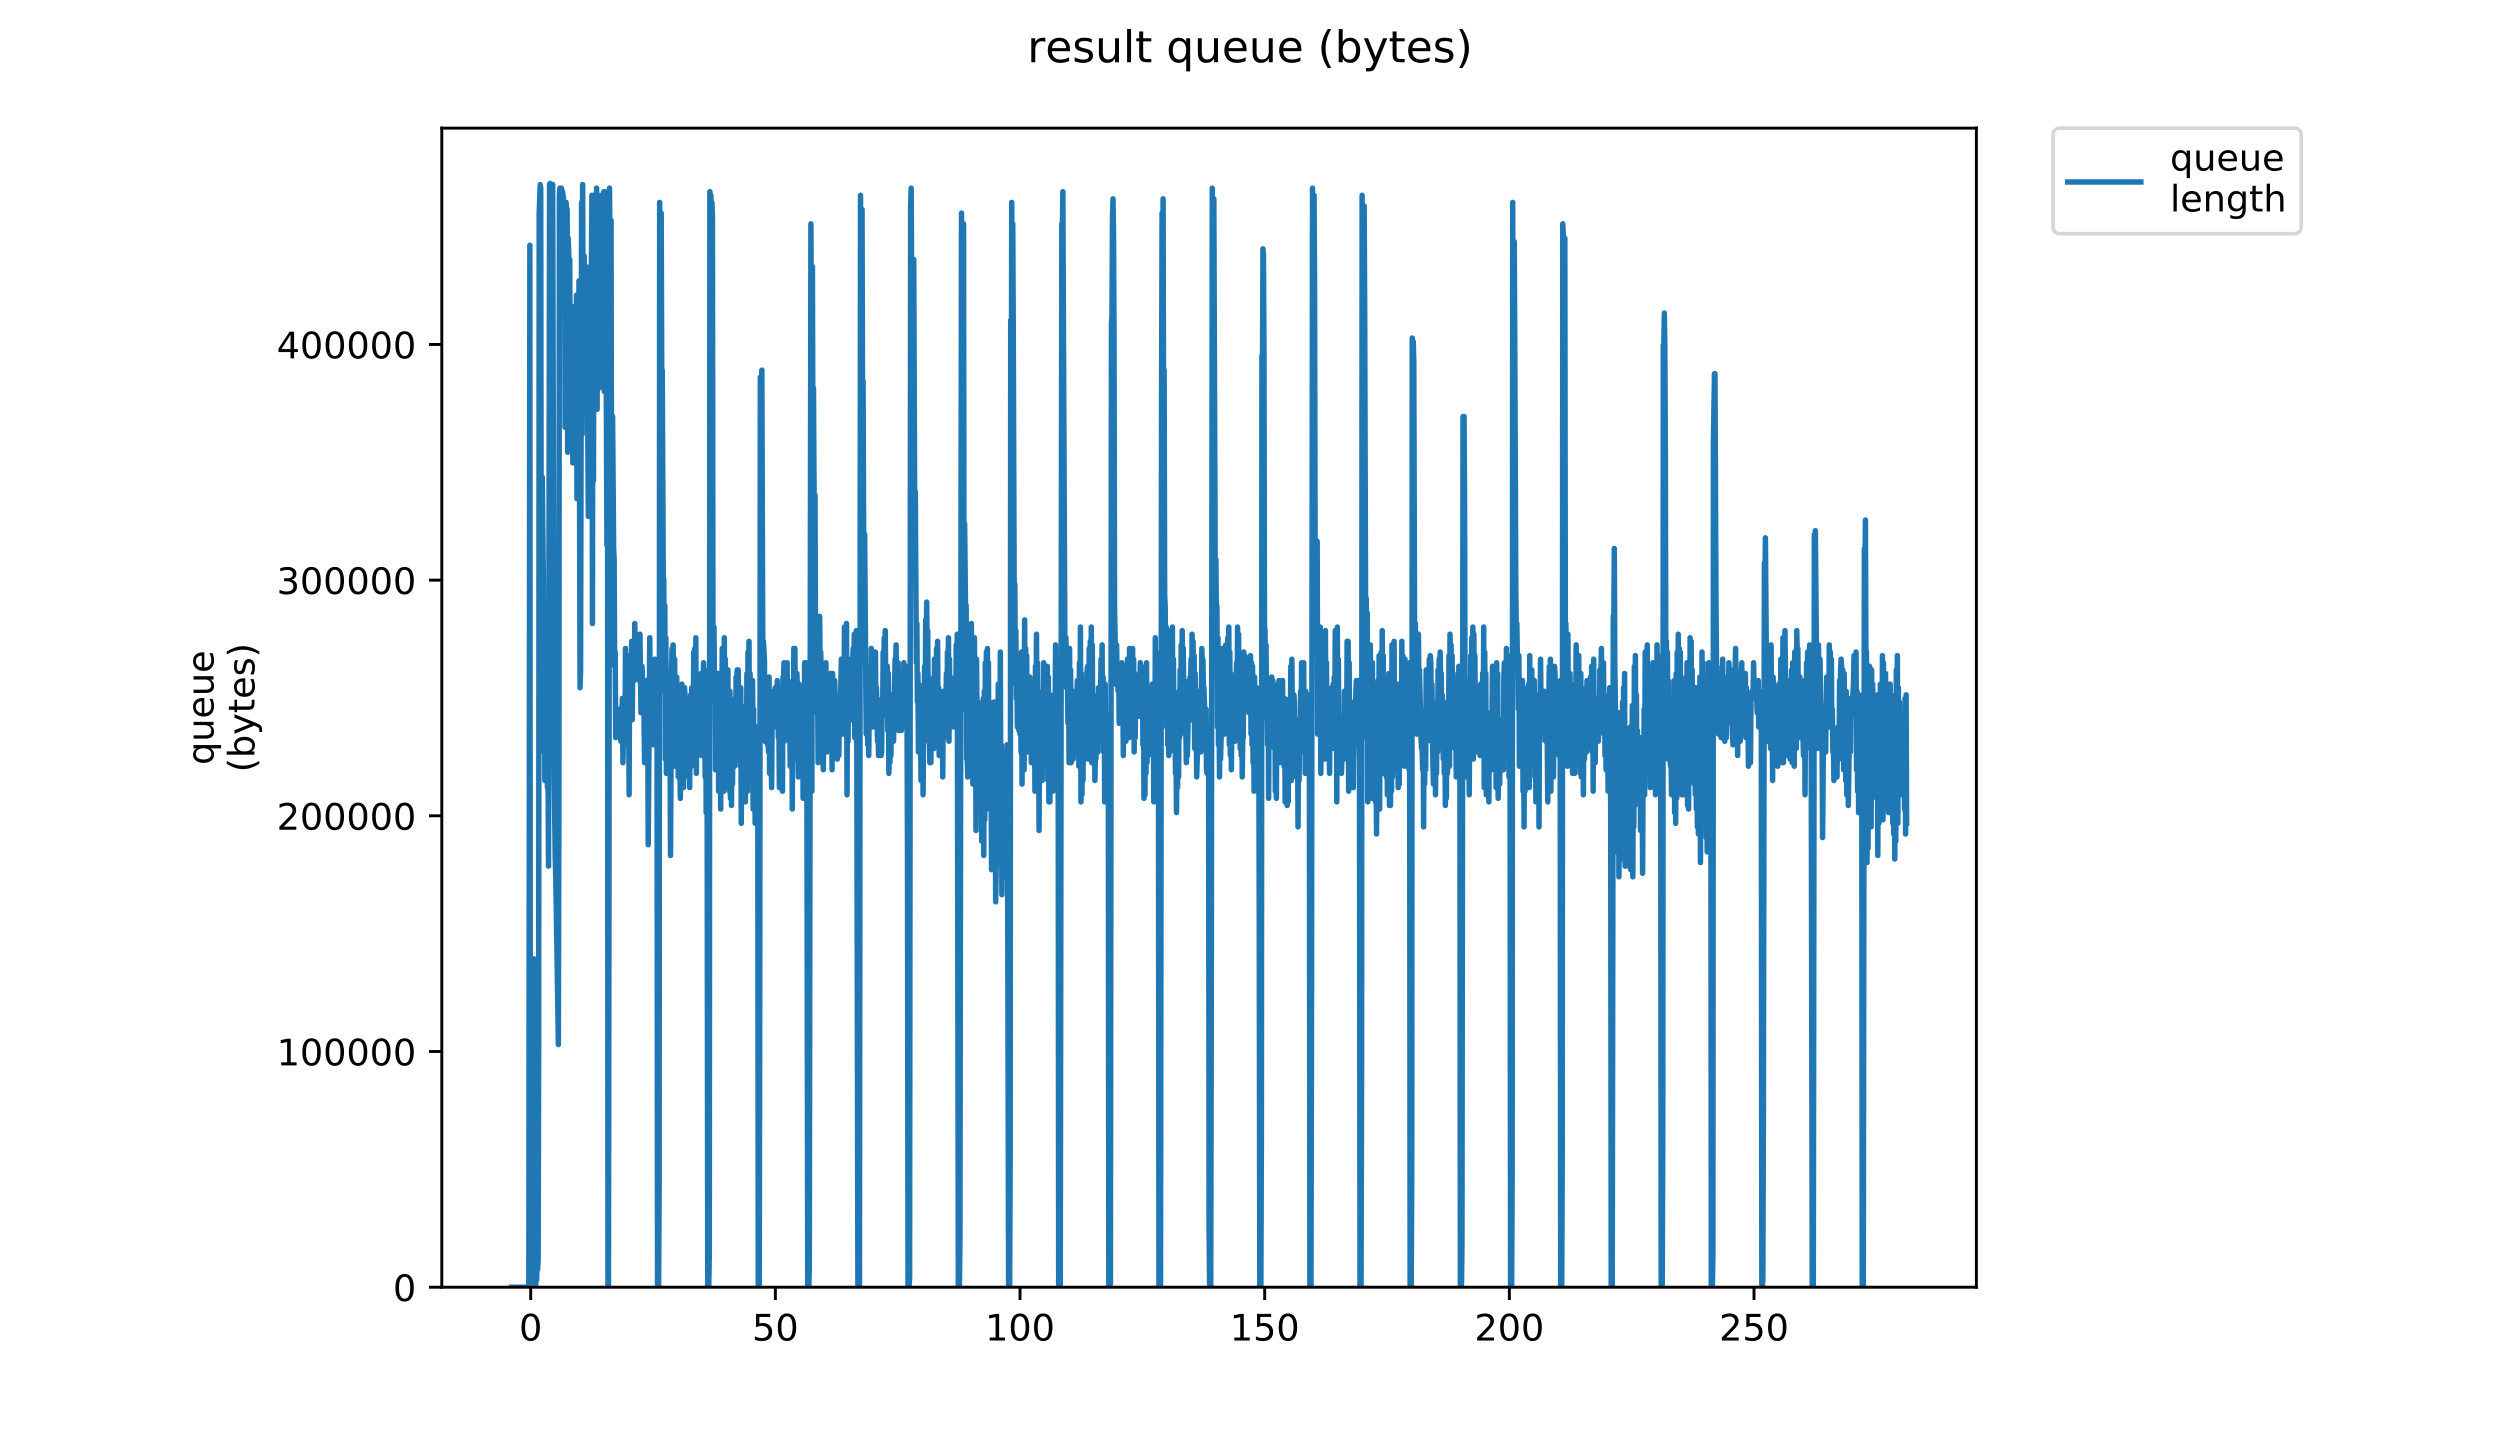<?xml version="1.0" encoding="utf-8" standalone="no"?>
<!DOCTYPE svg PUBLIC "-//W3C//DTD SVG 1.1//EN"
  "http://www.w3.org/Graphics/SVG/1.1/DTD/svg11.dtd">
<!-- Created with matplotlib (https://matplotlib.org/) -->
<svg height="396pt" version="1.1" viewBox="0 0 684 396" width="684pt" xmlns="http://www.w3.org/2000/svg" xmlns:xlink="http://www.w3.org/1999/xlink">
 <defs>
  <style type="text/css">
*{stroke-linecap:butt;stroke-linejoin:round;}
  </style>
 </defs>
 <g id="figure_1">
  <g id="patch_1">
   <path d="M 0 396 
L 684 396 
L 684 0 
L 0 0 
z
" style="fill:#ffffff;"/>
  </g>
  <g id="axes_1">
   <g id="patch_2">
    <path d="M 120.879 352.174 
L 540.734 352.174 
L 540.734 35.062 
L 120.879 35.062 
z
" style="fill:#ffffff;"/>
   </g>
   <g id="matplotlib.axis_1">
    <g id="xtick_1">
     <g id="line2d_1">
      <defs>
       <path d="M 0 0 
L 0 3.5 
" id="mbd94d0965b" style="stroke:#000000;stroke-width:0.8;"/>
      </defs>
      <g>
       <use style="stroke:#000000;stroke-width:0.8;" x="145.2" xlink:href="#mbd94d0965b" y="352.174"/>
      </g>
     </g>
     <g id="text_1">
      <!-- 0 -->
      <defs>
       <path d="M 31.781 66.406 
Q 24.172 66.406 20.328 58.906 
Q 16.5 51.422 16.5 36.375 
Q 16.5 21.391 20.328 13.891 
Q 24.172 6.391 31.781 6.391 
Q 39.453 6.391 43.281 13.891 
Q 47.125 21.391 47.125 36.375 
Q 47.125 51.422 43.281 58.906 
Q 39.453 66.406 31.781 66.406 
z
M 31.781 74.219 
Q 44.047 74.219 50.516 64.516 
Q 56.984 54.828 56.984 36.375 
Q 56.984 17.969 50.516 8.266 
Q 44.047 -1.422 31.781 -1.422 
Q 19.531 -1.422 13.062 8.266 
Q 6.594 17.969 6.594 36.375 
Q 6.594 54.828 13.062 64.516 
Q 19.531 74.219 31.781 74.219 
z
" id="DejaVuSans-48"/>
      </defs>
      <g transform="translate(142.019 366.773)scale(0.1 -0.1)">
       <use xlink:href="#DejaVuSans-48"/>
      </g>
     </g>
    </g>
    <g id="xtick_2">
     <g id="line2d_2">
      <g>
       <use style="stroke:#000000;stroke-width:0.8;" x="212.14" xlink:href="#mbd94d0965b" y="352.174"/>
      </g>
     </g>
     <g id="text_2">
      <!-- 50 -->
      <defs>
       <path d="M 10.797 72.906 
L 49.516 72.906 
L 49.516 64.594 
L 19.828 64.594 
L 19.828 46.734 
Q 21.969 47.469 24.109 47.828 
Q 26.266 48.188 28.422 48.188 
Q 40.625 48.188 47.75 41.5 
Q 54.891 34.812 54.891 23.391 
Q 54.891 11.625 47.562 5.094 
Q 40.234 -1.422 26.906 -1.422 
Q 22.312 -1.422 17.547 -0.641 
Q 12.797 0.141 7.719 1.703 
L 7.719 11.625 
Q 12.109 9.234 16.797 8.062 
Q 21.484 6.891 26.703 6.891 
Q 35.156 6.891 40.078 11.328 
Q 45.016 15.766 45.016 23.391 
Q 45.016 31 40.078 35.438 
Q 35.156 39.891 26.703 39.891 
Q 22.75 39.891 18.812 39.016 
Q 14.891 38.141 10.797 36.281 
z
" id="DejaVuSans-53"/>
      </defs>
      <g transform="translate(205.777 366.773)scale(0.1 -0.1)">
       <use xlink:href="#DejaVuSans-53"/>
       <use x="63.623" xlink:href="#DejaVuSans-48"/>
      </g>
     </g>
    </g>
    <g id="xtick_3">
     <g id="line2d_3">
      <g>
       <use style="stroke:#000000;stroke-width:0.8;" x="279.079" xlink:href="#mbd94d0965b" y="352.174"/>
      </g>
     </g>
     <g id="text_3">
      <!-- 100 -->
      <defs>
       <path d="M 12.406 8.297 
L 28.516 8.297 
L 28.516 63.922 
L 10.984 60.406 
L 10.984 69.391 
L 28.422 72.906 
L 38.281 72.906 
L 38.281 8.297 
L 54.391 8.297 
L 54.391 0 
L 12.406 0 
z
" id="DejaVuSans-49"/>
      </defs>
      <g transform="translate(269.535 366.773)scale(0.1 -0.1)">
       <use xlink:href="#DejaVuSans-49"/>
       <use x="63.623" xlink:href="#DejaVuSans-48"/>
       <use x="127.246" xlink:href="#DejaVuSans-48"/>
      </g>
     </g>
    </g>
    <g id="xtick_4">
     <g id="line2d_4">
      <g>
       <use style="stroke:#000000;stroke-width:0.8;" x="346.019" xlink:href="#mbd94d0965b" y="352.174"/>
      </g>
     </g>
     <g id="text_4">
      <!-- 150 -->
      <g transform="translate(336.475 366.773)scale(0.1 -0.1)">
       <use xlink:href="#DejaVuSans-49"/>
       <use x="63.623" xlink:href="#DejaVuSans-53"/>
       <use x="127.246" xlink:href="#DejaVuSans-48"/>
      </g>
     </g>
    </g>
    <g id="xtick_5">
     <g id="line2d_5">
      <g>
       <use style="stroke:#000000;stroke-width:0.8;" x="412.958" xlink:href="#mbd94d0965b" y="352.174"/>
      </g>
     </g>
     <g id="text_5">
      <!-- 200 -->
      <defs>
       <path d="M 19.188 8.297 
L 53.609 8.297 
L 53.609 0 
L 7.328 0 
L 7.328 8.297 
Q 12.938 14.109 22.625 23.891 
Q 32.328 33.688 34.812 36.531 
Q 39.547 41.844 41.422 45.531 
Q 43.312 49.219 43.312 52.781 
Q 43.312 58.594 39.234 62.25 
Q 35.156 65.922 28.609 65.922 
Q 23.969 65.922 18.812 64.312 
Q 13.672 62.703 7.812 59.422 
L 7.812 69.391 
Q 13.766 71.781 18.938 73 
Q 24.125 74.219 28.422 74.219 
Q 39.75 74.219 46.484 68.547 
Q 53.219 62.891 53.219 53.422 
Q 53.219 48.922 51.531 44.891 
Q 49.859 40.875 45.406 35.406 
Q 44.188 33.984 37.641 27.219 
Q 31.109 20.453 19.188 8.297 
z
" id="DejaVuSans-50"/>
      </defs>
      <g transform="translate(403.415 366.773)scale(0.1 -0.1)">
       <use xlink:href="#DejaVuSans-50"/>
       <use x="63.623" xlink:href="#DejaVuSans-48"/>
       <use x="127.246" xlink:href="#DejaVuSans-48"/>
      </g>
     </g>
    </g>
    <g id="xtick_6">
     <g id="line2d_6">
      <g>
       <use style="stroke:#000000;stroke-width:0.8;" x="479.898" xlink:href="#mbd94d0965b" y="352.174"/>
      </g>
     </g>
     <g id="text_6">
      <!-- 250 -->
      <g transform="translate(470.354 366.773)scale(0.1 -0.1)">
       <use xlink:href="#DejaVuSans-50"/>
       <use x="63.623" xlink:href="#DejaVuSans-53"/>
       <use x="127.246" xlink:href="#DejaVuSans-48"/>
      </g>
     </g>
    </g>
   </g>
   <g id="matplotlib.axis_2">
    <g id="ytick_1">
     <g id="line2d_7">
      <defs>
       <path d="M 0 0 
L -3.5 0 
" id="mc453e454dd" style="stroke:#000000;stroke-width:0.8;"/>
      </defs>
      <g>
       <use style="stroke:#000000;stroke-width:0.8;" x="120.879" xlink:href="#mc453e454dd" y="352.174"/>
      </g>
     </g>
     <g id="text_7">
      <!-- 0 -->
      <g transform="translate(107.516 355.973)scale(0.1 -0.1)">
       <use xlink:href="#DejaVuSans-48"/>
      </g>
     </g>
    </g>
    <g id="ytick_2">
     <g id="line2d_8">
      <g>
       <use style="stroke:#000000;stroke-width:0.8;" x="120.879" xlink:href="#mc453e454dd" y="287.691"/>
      </g>
     </g>
     <g id="text_8">
      <!-- 100000 -->
      <g transform="translate(75.704 291.49)scale(0.1 -0.1)">
       <use xlink:href="#DejaVuSans-49"/>
       <use x="63.623" xlink:href="#DejaVuSans-48"/>
       <use x="127.246" xlink:href="#DejaVuSans-48"/>
       <use x="190.869" xlink:href="#DejaVuSans-48"/>
       <use x="254.492" xlink:href="#DejaVuSans-48"/>
       <use x="318.115" xlink:href="#DejaVuSans-48"/>
      </g>
     </g>
    </g>
    <g id="ytick_3">
     <g id="line2d_9">
      <g>
       <use style="stroke:#000000;stroke-width:0.8;" x="120.879" xlink:href="#mc453e454dd" y="223.208"/>
      </g>
     </g>
     <g id="text_9">
      <!-- 200000 -->
      <g transform="translate(75.704 227.007)scale(0.1 -0.1)">
       <use xlink:href="#DejaVuSans-50"/>
       <use x="63.623" xlink:href="#DejaVuSans-48"/>
       <use x="127.246" xlink:href="#DejaVuSans-48"/>
       <use x="190.869" xlink:href="#DejaVuSans-48"/>
       <use x="254.492" xlink:href="#DejaVuSans-48"/>
       <use x="318.115" xlink:href="#DejaVuSans-48"/>
      </g>
     </g>
    </g>
    <g id="ytick_4">
     <g id="line2d_10">
      <g>
       <use style="stroke:#000000;stroke-width:0.8;" x="120.879" xlink:href="#mc453e454dd" y="158.724"/>
      </g>
     </g>
     <g id="text_10">
      <!-- 300000 -->
      <defs>
       <path d="M 40.578 39.312 
Q 47.656 37.797 51.625 33 
Q 55.609 28.219 55.609 21.188 
Q 55.609 10.406 48.188 4.484 
Q 40.766 -1.422 27.094 -1.422 
Q 22.516 -1.422 17.656 -0.516 
Q 12.797 0.391 7.625 2.203 
L 7.625 11.719 
Q 11.719 9.328 16.594 8.109 
Q 21.484 6.891 26.812 6.891 
Q 36.078 6.891 40.938 10.547 
Q 45.797 14.203 45.797 21.188 
Q 45.797 27.641 41.281 31.266 
Q 36.766 34.906 28.719 34.906 
L 20.219 34.906 
L 20.219 43.016 
L 29.109 43.016 
Q 36.375 43.016 40.234 45.922 
Q 44.094 48.828 44.094 54.297 
Q 44.094 59.906 40.109 62.906 
Q 36.141 65.922 28.719 65.922 
Q 24.656 65.922 20.016 65.031 
Q 15.375 64.156 9.812 62.312 
L 9.812 71.094 
Q 15.438 72.656 20.344 73.438 
Q 25.25 74.219 29.594 74.219 
Q 40.828 74.219 47.359 69.109 
Q 53.906 64.016 53.906 55.328 
Q 53.906 49.266 50.438 45.094 
Q 46.969 40.922 40.578 39.312 
z
" id="DejaVuSans-51"/>
      </defs>
      <g transform="translate(75.704 162.524)scale(0.1 -0.1)">
       <use xlink:href="#DejaVuSans-51"/>
       <use x="63.623" xlink:href="#DejaVuSans-48"/>
       <use x="127.246" xlink:href="#DejaVuSans-48"/>
       <use x="190.869" xlink:href="#DejaVuSans-48"/>
       <use x="254.492" xlink:href="#DejaVuSans-48"/>
       <use x="318.115" xlink:href="#DejaVuSans-48"/>
      </g>
     </g>
    </g>
    <g id="ytick_5">
     <g id="line2d_11">
      <g>
       <use style="stroke:#000000;stroke-width:0.8;" x="120.879" xlink:href="#mc453e454dd" y="94.241"/>
      </g>
     </g>
     <g id="text_11">
      <!-- 400000 -->
      <defs>
       <path d="M 37.797 64.312 
L 12.891 25.391 
L 37.797 25.391 
z
M 35.203 72.906 
L 47.609 72.906 
L 47.609 25.391 
L 58.016 25.391 
L 58.016 17.188 
L 47.609 17.188 
L 47.609 0 
L 37.797 0 
L 37.797 17.188 
L 4.891 17.188 
L 4.891 26.703 
z
" id="DejaVuSans-52"/>
      </defs>
      <g transform="translate(75.704 98.04)scale(0.1 -0.1)">
       <use xlink:href="#DejaVuSans-52"/>
       <use x="63.623" xlink:href="#DejaVuSans-48"/>
       <use x="127.246" xlink:href="#DejaVuSans-48"/>
       <use x="190.869" xlink:href="#DejaVuSans-48"/>
       <use x="254.492" xlink:href="#DejaVuSans-48"/>
       <use x="318.115" xlink:href="#DejaVuSans-48"/>
      </g>
     </g>
    </g>
    <g id="text_12">
     <!-- queue -->
     <defs>
      <path d="M 14.797 27.297 
Q 14.797 17.391 18.875 11.75 
Q 22.953 6.109 30.078 6.109 
Q 37.203 6.109 41.297 11.75 
Q 45.406 17.391 45.406 27.297 
Q 45.406 37.203 41.297 42.844 
Q 37.203 48.484 30.078 48.484 
Q 22.953 48.484 18.875 42.844 
Q 14.797 37.203 14.797 27.297 
z
M 45.406 8.203 
Q 42.578 3.328 38.25 0.953 
Q 33.938 -1.422 27.875 -1.422 
Q 17.969 -1.422 11.734 6.484 
Q 5.516 14.406 5.516 27.297 
Q 5.516 40.188 11.734 48.094 
Q 17.969 56 27.875 56 
Q 33.938 56 38.25 53.625 
Q 42.578 51.266 45.406 46.391 
L 45.406 54.688 
L 54.391 54.688 
L 54.391 -20.797 
L 45.406 -20.797 
z
" id="DejaVuSans-113"/>
      <path d="M 8.5 21.578 
L 8.5 54.688 
L 17.484 54.688 
L 17.484 21.922 
Q 17.484 14.156 20.5 10.266 
Q 23.531 6.391 29.594 6.391 
Q 36.859 6.391 41.078 11.031 
Q 45.312 15.672 45.312 23.688 
L 45.312 54.688 
L 54.297 54.688 
L 54.297 0 
L 45.312 0 
L 45.312 8.406 
Q 42.047 3.422 37.719 1 
Q 33.406 -1.422 27.688 -1.422 
Q 18.266 -1.422 13.375 4.438 
Q 8.5 10.297 8.5 21.578 
z
M 31.109 56 
z
" id="DejaVuSans-117"/>
      <path d="M 56.203 29.594 
L 56.203 25.203 
L 14.891 25.203 
Q 15.484 15.922 20.484 11.062 
Q 25.484 6.203 34.422 6.203 
Q 39.594 6.203 44.453 7.469 
Q 49.312 8.734 54.109 11.281 
L 54.109 2.781 
Q 49.266 0.734 44.188 -0.344 
Q 39.109 -1.422 33.891 -1.422 
Q 20.797 -1.422 13.156 6.188 
Q 5.516 13.812 5.516 26.812 
Q 5.516 40.234 12.766 48.109 
Q 20.016 56 32.328 56 
Q 43.359 56 49.781 48.891 
Q 56.203 41.797 56.203 29.594 
z
M 47.219 32.234 
Q 47.125 39.594 43.094 43.984 
Q 39.062 48.391 32.422 48.391 
Q 24.906 48.391 20.391 44.141 
Q 15.875 39.891 15.188 32.172 
z
" id="DejaVuSans-101"/>
     </defs>
     <g transform="translate(58.426 209.283)rotate(-90)scale(0.1 -0.1)">
      <use xlink:href="#DejaVuSans-113"/>
      <use x="63.477" xlink:href="#DejaVuSans-117"/>
      <use x="126.855" xlink:href="#DejaVuSans-101"/>
      <use x="188.379" xlink:href="#DejaVuSans-117"/>
      <use x="251.758" xlink:href="#DejaVuSans-101"/>
     </g>
     <!-- (bytes) -->
     <defs>
      <path d="M 31 75.875 
Q 24.469 64.656 21.281 53.656 
Q 18.109 42.672 18.109 31.391 
Q 18.109 20.125 21.312 9.062 
Q 24.516 -2 31 -13.188 
L 23.188 -13.188 
Q 15.875 -1.703 12.234 9.375 
Q 8.594 20.453 8.594 31.391 
Q 8.594 42.281 12.203 53.312 
Q 15.828 64.359 23.188 75.875 
z
" id="DejaVuSans-40"/>
      <path d="M 48.688 27.297 
Q 48.688 37.203 44.609 42.844 
Q 40.531 48.484 33.406 48.484 
Q 26.266 48.484 22.188 42.844 
Q 18.109 37.203 18.109 27.297 
Q 18.109 17.391 22.188 11.75 
Q 26.266 6.109 33.406 6.109 
Q 40.531 6.109 44.609 11.75 
Q 48.688 17.391 48.688 27.297 
z
M 18.109 46.391 
Q 20.953 51.266 25.266 53.625 
Q 29.594 56 35.594 56 
Q 45.562 56 51.781 48.094 
Q 58.016 40.188 58.016 27.297 
Q 58.016 14.406 51.781 6.484 
Q 45.562 -1.422 35.594 -1.422 
Q 29.594 -1.422 25.266 0.953 
Q 20.953 3.328 18.109 8.203 
L 18.109 0 
L 9.078 0 
L 9.078 75.984 
L 18.109 75.984 
z
" id="DejaVuSans-98"/>
      <path d="M 32.172 -5.078 
Q 28.375 -14.844 24.75 -17.812 
Q 21.141 -20.797 15.094 -20.797 
L 7.906 -20.797 
L 7.906 -13.281 
L 13.188 -13.281 
Q 16.891 -13.281 18.938 -11.516 
Q 21 -9.766 23.484 -3.219 
L 25.094 0.875 
L 2.984 54.688 
L 12.5 54.688 
L 29.594 11.922 
L 46.688 54.688 
L 56.203 54.688 
z
" id="DejaVuSans-121"/>
      <path d="M 18.312 70.219 
L 18.312 54.688 
L 36.812 54.688 
L 36.812 47.703 
L 18.312 47.703 
L 18.312 18.016 
Q 18.312 11.328 20.141 9.422 
Q 21.969 7.516 27.594 7.516 
L 36.812 7.516 
L 36.812 0 
L 27.594 0 
Q 17.188 0 13.234 3.875 
Q 9.281 7.766 9.281 18.016 
L 9.281 47.703 
L 2.688 47.703 
L 2.688 54.688 
L 9.281 54.688 
L 9.281 70.219 
z
" id="DejaVuSans-116"/>
      <path d="M 44.281 53.078 
L 44.281 44.578 
Q 40.484 46.531 36.375 47.5 
Q 32.281 48.484 27.875 48.484 
Q 21.188 48.484 17.844 46.438 
Q 14.5 44.391 14.5 40.281 
Q 14.5 37.156 16.891 35.375 
Q 19.281 33.594 26.516 31.984 
L 29.594 31.297 
Q 39.156 29.25 43.188 25.516 
Q 47.219 21.781 47.219 15.094 
Q 47.219 7.469 41.188 3.016 
Q 35.156 -1.422 24.609 -1.422 
Q 20.219 -1.422 15.453 -0.562 
Q 10.688 0.297 5.422 2 
L 5.422 11.281 
Q 10.406 8.688 15.234 7.391 
Q 20.062 6.109 24.812 6.109 
Q 31.156 6.109 34.562 8.281 
Q 37.984 10.453 37.984 14.406 
Q 37.984 18.062 35.516 20.016 
Q 33.062 21.969 24.703 23.781 
L 21.578 24.516 
Q 13.234 26.266 9.516 29.906 
Q 5.812 33.547 5.812 39.891 
Q 5.812 47.609 11.281 51.797 
Q 16.75 56 26.812 56 
Q 31.781 56 36.172 55.266 
Q 40.578 54.547 44.281 53.078 
z
" id="DejaVuSans-115"/>
      <path d="M 8.016 75.875 
L 15.828 75.875 
Q 23.141 64.359 26.781 53.312 
Q 30.422 42.281 30.422 31.391 
Q 30.422 20.453 26.781 9.375 
Q 23.141 -1.703 15.828 -13.188 
L 8.016 -13.188 
Q 14.5 -2 17.703 9.062 
Q 20.906 20.125 20.906 31.391 
Q 20.906 42.672 17.703 53.656 
Q 14.5 64.656 8.016 75.875 
z
" id="DejaVuSans-41"/>
     </defs>
     <g transform="translate(69.624 211.295)rotate(-90)scale(0.1 -0.1)">
      <use xlink:href="#DejaVuSans-40"/>
      <use x="39.014" xlink:href="#DejaVuSans-98"/>
      <use x="102.49" xlink:href="#DejaVuSans-121"/>
      <use x="161.67" xlink:href="#DejaVuSans-116"/>
      <use x="200.879" xlink:href="#DejaVuSans-101"/>
      <use x="262.402" xlink:href="#DejaVuSans-115"/>
      <use x="314.502" xlink:href="#DejaVuSans-41"/>
     </g>
    </g>
   </g>
   <g id="line2d_12">
    <path clip-path="url(#pfe57a1b22c)" d="M 139.963 352.174 
L 144.685 352.174 
L 144.967 67.102 
L 145.109 351.198 
L 145.533 300.432 
L 145.675 298.479 
L 145.817 276.025 
L 145.958 307.273 
L 146.101 262.357 
L 146.384 327.767 
L 146.526 352.174 
L 146.668 349.245 
L 146.811 350.222 
L 146.953 343.388 
L 147.095 347.293 
L 147.237 344.316 
L 147.379 285.787 
L 147.521 58.315 
L 147.803 50.505 
L 147.945 51.481 
L 148.086 179.373 
L 148.228 136.417 
L 148.369 130.559 
L 148.659 158.871 
L 148.801 205.733 
L 148.943 188.16 
L 149.085 213.543 
L 149.227 187.183 
L 149.368 210.614 
L 149.51 196.946 
L 149.792 215.49 
L 149.933 207.685 
L 150.074 236.974 
L 150.358 50.505 
L 150.499 50.163 
L 150.64 55.386 
L 150.782 51.481 
L 150.925 209.638 
L 151.208 50.505 
L 151.633 212.567 
L 151.916 235.021 
L 152.058 239.902 
L 152.342 257.475 
L 152.625 276.025 
L 152.766 285.787 
L 152.908 223.306 
L 153.049 53.434 
L 153.19 51.481 
L 153.332 73.935 
L 153.474 52.457 
L 153.616 51.481 
L 153.757 52.457 
L 153.899 52.457 
L 154.182 54.41 
L 154.323 85.651 
L 154.465 55.386 
L 154.606 116.892 
L 154.748 59.291 
L 154.889 55.386 
L 155.031 57.339 
L 155.172 57.339 
L 155.313 123.726 
L 155.455 65.149 
L 155.597 69.054 
L 155.739 85.651 
L 155.879 71.007 
L 156.02 116.892 
L 156.303 83.698 
L 156.444 115.915 
L 156.586 101.271 
L 156.727 126.654 
L 157.01 87.603 
L 157.151 121.773 
L 157.291 100.295 
L 157.433 124.702 
L 157.574 123.726 
L 157.715 80.769 
L 157.856 136.417 
L 157.997 95.414 
L 158.138 120.797 
L 158.421 76.864 
L 158.702 188.16 
L 158.844 183.278 
L 159.126 55.386 
L 159.267 118.844 
L 159.408 50.505 
L 159.55 91.508 
L 159.834 70.03 
L 159.975 112.01 
L 160.117 81.746 
L 160.259 103.224 
L 160.4 72.959 
L 160.541 75.888 
L 160.965 141.299 
L 161.107 78.817 
L 161.249 79.793 
L 161.389 102.247 
L 161.671 89.556 
L 161.953 53.434 
L 162.096 170.589 
L 162.237 54.41 
L 162.378 131.536 
L 162.519 53.434 
L 162.659 84.674 
L 162.802 78.817 
L 163.087 95.414 
L 163.228 51.481 
L 163.368 112.01 
L 163.51 58.315 
L 163.65 95.414 
L 163.792 57.339 
L 163.934 106.153 
L 164.075 54.41 
L 164.358 82.722 
L 164.499 53.434 
L 164.64 82.722 
L 164.781 82.722 
L 165.063 98.342 
L 165.205 52.457 
L 165.345 107.129 
L 165.487 52.457 
L 165.628 76.864 
L 165.769 76.864 
L 166.052 149.109 
L 166.193 53.434 
L 166.335 352.174 
L 166.476 352.174 
L 166.617 246.736 
L 166.758 51.481 
L 166.9 71.007 
L 167.041 160.824 
L 167.182 60.268 
L 167.323 145.204 
L 167.605 113.963 
L 167.887 150.085 
L 168.029 153.014 
L 168.17 182.302 
L 168.312 178.397 
L 168.454 201.828 
L 168.595 194.994 
L 168.877 199.875 
L 169.018 199.875 
L 169.159 194.017 
L 169.302 199.875 
L 169.443 199.875 
L 169.585 196.946 
L 169.725 197.923 
L 169.866 202.804 
L 170.29 191.089 
L 170.431 208.662 
L 170.713 193.04 
L 170.995 203.78 
L 171.136 177.421 
L 171.277 190.112 
L 171.418 179.373 
L 171.559 189.136 
L 171.7 180.35 
L 171.842 203.78 
L 171.983 182.302 
L 172.124 217.448 
L 172.266 179.373 
L 172.407 189.136 
L 172.548 180.35 
L 172.688 187.183 
L 172.829 175.468 
L 172.971 196.946 
L 173.112 183.278 
L 173.253 182.302 
L 173.393 176.444 
L 173.534 186.207 
L 173.675 170.589 
L 173.816 181.326 
L 174.098 175.468 
L 174.238 177.421 
L 174.379 177.421 
L 174.521 182.302 
L 174.663 181.326 
L 174.804 175.468 
L 174.946 186.207 
L 175.089 173.516 
L 175.371 194.994 
L 175.513 183.278 
L 175.654 182.302 
L 175.795 185.231 
L 175.936 194.017 
L 176.078 187.183 
L 176.362 208.662 
L 176.645 195.97 
L 176.787 197.923 
L 176.927 186.207 
L 177.069 201.828 
L 177.21 193.04 
L 177.351 231.116 
L 177.774 174.492 
L 177.915 192.065 
L 178.056 181.326 
L 178.197 200.851 
L 178.338 190.112 
L 178.479 196.946 
L 178.621 189.136 
L 178.763 203.78 
L 178.904 185.231 
L 179.046 194.017 
L 179.188 180.35 
L 179.33 197.923 
L 179.613 184.255 
L 179.755 183.278 
L 179.898 352.174 
L 180.189 352.174 
L 180.338 325.815 
L 180.48 55.386 
L 180.621 128.607 
L 180.763 68.078 
L 180.905 58.315 
L 181.047 102.247 
L 181.188 101.271 
L 181.47 157.895 
L 181.611 158.871 
L 181.753 189.136 
L 181.894 165.705 
L 182.036 207.685 
L 182.177 174.492 
L 182.32 211.59 
L 182.461 184.255 
L 182.603 203.78 
L 182.744 189.136 
L 182.886 203.78 
L 183.028 200.851 
L 183.169 210.614 
L 183.31 195.97 
L 183.452 234.045 
L 183.735 183.278 
L 183.876 177.421 
L 184.017 181.326 
L 184.159 176.444 
L 184.301 184.255 
L 184.443 185.231 
L 184.585 180.35 
L 184.727 209.638 
L 184.868 193.04 
L 185.01 198.899 
L 185.151 185.231 
L 185.293 198.899 
L 185.433 195.97 
L 185.575 212.567 
L 185.717 209.638 
L 185.859 209.638 
L 186 202.804 
L 186.142 218.424 
L 186.283 191.089 
L 186.425 198.899 
L 186.565 187.183 
L 186.706 197.923 
L 186.848 189.136 
L 186.99 215.49 
L 187.131 189.136 
L 187.273 188.16 
L 187.556 192.065 
L 187.839 202.804 
L 187.981 202.804 
L 188.123 209.638 
L 188.265 209.638 
L 188.406 212.567 
L 188.547 202.804 
L 188.687 215.49 
L 188.969 190.112 
L 189.111 209.638 
L 189.252 188.16 
L 189.393 208.662 
L 189.534 191.089 
L 189.675 197.923 
L 189.816 178.397 
L 189.956 206.709 
L 190.097 177.421 
L 190.238 197.923 
L 190.379 174.492 
L 190.52 211.59 
L 190.664 185.231 
L 190.804 205.733 
L 190.946 194.017 
L 191.087 204.756 
L 191.228 193.04 
L 191.369 203.78 
L 191.51 191.089 
L 191.652 200.851 
L 191.794 184.255 
L 191.935 206.709 
L 192.075 185.231 
L 192.217 184.255 
L 192.358 186.207 
L 192.499 181.326 
L 192.641 195.97 
L 192.782 183.278 
L 192.924 212.567 
L 193.065 186.207 
L 193.207 222.329 
L 193.348 193.04 
L 193.489 224.282 
L 193.631 352.174 
L 193.922 352.174 
L 194.07 342.411 
L 194.22 52.457 
L 194.361 64.173 
L 194.502 53.434 
L 194.643 60.268 
L 194.784 55.386 
L 194.926 59.291 
L 195.067 172.539 
L 195.208 176.444 
L 195.35 171.563 
L 195.49 192.065 
L 195.632 187.183 
L 195.773 210.614 
L 195.914 188.16 
L 196.055 209.638 
L 196.195 194.017 
L 196.337 201.828 
L 196.478 184.255 
L 196.618 216.472 
L 196.759 197.923 
L 196.9 209.638 
L 197.041 204.756 
L 197.181 221.353 
L 197.322 188.16 
L 197.462 196.946 
L 197.604 177.421 
L 197.744 194.017 
L 197.886 186.207 
L 198.026 216.472 
L 198.167 174.492 
L 198.307 200.851 
L 198.448 180.35 
L 198.589 199.875 
L 198.729 187.183 
L 198.869 190.112 
L 199.011 190.112 
L 199.152 183.278 
L 199.292 215.49 
L 199.433 196.946 
L 199.573 216.472 
L 199.714 189.136 
L 199.854 218.424 
L 199.995 197.923 
L 200.136 220.377 
L 200.277 193.04 
L 200.418 214.519 
L 200.559 197.923 
L 200.699 206.709 
L 200.839 194.994 
L 200.98 209.638 
L 201.121 191.089 
L 201.261 202.804 
L 201.402 185.231 
L 201.542 189.136 
L 201.684 183.278 
L 201.825 187.183 
L 201.966 183.278 
L 202.107 193.04 
L 202.388 193.04 
L 202.528 209.638 
L 202.669 188.16 
L 202.809 225.258 
L 202.951 204.756 
L 203.092 216.472 
L 203.233 194.994 
L 203.373 216.472 
L 203.514 198.899 
L 203.655 204.756 
L 203.796 196.946 
L 203.937 219.401 
L 204.078 193.04 
L 204.218 207.685 
L 204.36 184.255 
L 204.501 216.472 
L 204.642 178.397 
L 204.782 195.97 
L 204.923 175.468 
L 205.064 209.638 
L 205.204 184.255 
L 205.345 189.136 
L 205.486 190.112 
L 205.627 186.207 
L 205.768 206.709 
L 205.909 186.207 
L 206.049 221.353 
L 206.189 194.017 
L 206.33 218.424 
L 206.47 203.78 
L 206.611 225.258 
L 206.751 204.756 
L 206.892 209.638 
L 207.033 198.899 
L 207.174 218.424 
L 207.315 199.875 
L 207.455 352.174 
L 207.598 352.174 
L 207.739 351.198 
L 207.88 262.357 
L 208.021 103.224 
L 208.162 104.2 
L 208.303 109.081 
L 208.443 101.271 
L 208.724 186.207 
L 208.865 175.468 
L 209.146 180.35 
L 209.287 202.804 
L 209.427 185.231 
L 209.569 199.875 
L 209.71 198.899 
L 209.852 198.899 
L 209.992 203.78 
L 210.133 202.804 
L 210.274 205.733 
L 210.414 185.231 
L 210.555 211.59 
L 210.695 190.112 
L 210.836 209.638 
L 210.977 204.756 
L 211.119 215.49 
L 211.261 193.04 
L 211.402 193.04 
L 211.685 189.136 
L 211.825 198.899 
L 212.106 188.16 
L 212.247 195.97 
L 212.389 190.112 
L 212.531 192.065 
L 212.672 186.207 
L 212.954 201.828 
L 213.095 196.946 
L 213.235 215.49 
L 213.376 197.923 
L 213.517 208.662 
L 213.658 198.899 
L 213.799 204.756 
L 213.941 196.946 
L 214.082 216.472 
L 214.223 185.231 
L 214.364 187.183 
L 214.505 181.326 
L 214.646 202.804 
L 214.928 184.255 
L 215.211 189.136 
L 215.353 181.326 
L 215.494 194.994 
L 215.635 186.207 
L 215.918 196.946 
L 216.059 194.994 
L 216.2 209.638 
L 216.341 196.946 
L 216.483 205.733 
L 216.624 188.16 
L 216.765 221.353 
L 216.906 196.946 
L 217.046 206.709 
L 217.188 177.421 
L 217.329 207.685 
L 217.469 177.421 
L 217.61 190.112 
L 217.752 184.255 
L 217.893 193.04 
L 218.035 184.255 
L 218.176 189.136 
L 218.459 212.567 
L 218.601 187.183 
L 218.882 203.78 
L 219.024 193.04 
L 219.164 206.709 
L 219.306 201.828 
L 219.446 209.638 
L 219.587 193.04 
L 219.728 218.424 
L 219.869 203.78 
L 220.009 207.685 
L 220.15 181.326 
L 220.291 218.424 
L 220.432 186.207 
L 220.573 195.97 
L 220.714 181.326 
L 220.995 352.174 
L 221.278 352.174 
L 221.425 347.293 
L 221.861 61.244 
L 222.002 93.461 
L 222.143 216.472 
L 222.284 72.959 
L 222.425 131.536 
L 222.566 106.153 
L 222.847 155.943 
L 222.988 135.441 
L 223.13 177.421 
L 223.272 172.539 
L 223.414 194.994 
L 223.555 185.231 
L 223.696 186.207 
L 223.838 208.662 
L 223.979 194.017 
L 224.121 195.97 
L 224.263 168.634 
L 224.405 187.183 
L 224.546 178.397 
L 225.25 210.614 
L 225.533 188.16 
L 225.675 189.136 
L 225.817 187.183 
L 225.959 181.326 
L 226.24 205.733 
L 226.523 199.875 
L 226.664 201.828 
L 226.805 200.851 
L 226.946 185.231 
L 227.088 199.875 
L 227.229 184.255 
L 227.37 201.828 
L 227.511 193.04 
L 227.652 210.614 
L 227.794 184.255 
L 227.936 192.065 
L 228.077 187.183 
L 228.219 193.04 
L 228.36 186.207 
L 228.643 194.017 
L 228.784 190.112 
L 228.925 195.97 
L 229.065 207.685 
L 229.207 193.04 
L 229.35 206.709 
L 229.491 206.709 
L 229.632 197.923 
L 229.773 196.946 
L 229.914 194.994 
L 230.196 180.35 
L 230.337 191.089 
L 230.478 188.16 
L 230.618 200.851 
L 230.759 190.112 
L 230.9 199.875 
L 231.041 171.563 
L 231.183 188.16 
L 231.324 172.539 
L 231.465 192.065 
L 231.606 170.589 
L 231.747 217.448 
L 231.889 191.089 
L 232.031 202.804 
L 232.172 180.35 
L 232.314 194.017 
L 232.456 190.112 
L 232.599 194.994 
L 232.741 194.017 
L 232.881 196.946 
L 233.022 188.16 
L 233.163 195.97 
L 233.304 180.35 
L 233.445 177.421 
L 233.586 187.183 
L 233.728 173.516 
L 233.869 201.828 
L 234.01 187.183 
L 234.151 191.089 
L 234.293 172.539 
L 234.434 207.685 
L 234.719 352.174 
L 235.152 352.174 
L 235.436 53.434 
L 235.577 86.627 
L 235.718 181.326 
L 235.859 57.339 
L 236.001 115.915 
L 236.142 104.2 
L 236.283 144.227 
L 236.424 150.085 
L 236.565 146.18 
L 236.989 200.851 
L 237.13 194.017 
L 237.27 193.04 
L 237.411 203.78 
L 237.552 193.04 
L 237.692 206.709 
L 237.833 192.065 
L 237.974 193.04 
L 238.115 187.183 
L 238.256 196.946 
L 238.396 177.421 
L 238.537 190.112 
L 238.677 186.207 
L 238.819 198.899 
L 238.959 181.326 
L 239.101 192.065 
L 239.241 178.397 
L 239.382 185.231 
L 239.523 178.397 
L 239.664 197.923 
L 239.805 188.16 
L 240.086 202.804 
L 240.227 197.923 
L 240.368 206.709 
L 240.509 201.828 
L 240.65 201.828 
L 240.792 194.017 
L 240.933 205.733 
L 241.073 206.709 
L 241.214 205.733 
L 241.355 191.089 
L 241.496 194.017 
L 241.636 178.397 
L 241.778 187.183 
L 241.919 174.492 
L 242.061 190.112 
L 242.202 172.539 
L 242.342 189.136 
L 242.484 191.089 
L 242.627 195.97 
L 242.768 182.302 
L 242.91 199.875 
L 243.051 184.255 
L 243.192 211.59 
L 243.334 203.78 
L 243.476 208.662 
L 243.617 194.017 
L 243.759 206.709 
L 243.901 190.112 
L 244.185 194.994 
L 244.327 192.065 
L 244.468 202.804 
L 244.893 180.35 
L 245.034 181.326 
L 245.176 176.444 
L 245.317 191.089 
L 245.459 184.255 
L 245.601 197.923 
L 245.742 181.326 
L 245.884 199.875 
L 246.026 194.994 
L 246.167 194.017 
L 246.309 194.994 
L 246.451 199.875 
L 246.593 199.875 
L 246.734 198.899 
L 246.876 187.183 
L 247.018 186.207 
L 247.159 194.994 
L 247.3 181.326 
L 247.442 187.183 
L 247.583 187.183 
L 247.724 186.207 
L 247.866 182.302 
L 248.148 191.089 
L 248.29 233.068 
L 248.431 352.174 
L 248.726 352.174 
L 248.868 349.245 
L 249.151 56.356 
L 249.293 51.481 
L 249.576 102.247 
L 249.718 73.935 
L 249.86 102.247 
L 250.001 71.007 
L 250.283 146.18 
L 250.423 134.465 
L 250.71 181.326 
L 250.852 170.589 
L 250.993 192.065 
L 251.134 184.255 
L 251.276 205.733 
L 251.417 187.183 
L 251.559 202.804 
L 251.701 190.112 
L 251.844 196.946 
L 251.986 213.543 
L 252.127 203.78 
L 252.269 210.614 
L 252.41 191.089 
L 252.553 217.448 
L 252.695 197.923 
L 252.836 196.946 
L 252.977 182.302 
L 253.119 198.899 
L 253.261 169.611 
L 253.402 183.278 
L 253.544 164.729 
L 253.688 183.278 
L 253.832 172.539 
L 253.974 202.804 
L 254.116 185.231 
L 254.4 208.662 
L 254.542 206.709 
L 254.684 208.662 
L 254.825 193.04 
L 254.967 203.78 
L 255.109 187.183 
L 255.25 202.804 
L 255.392 192.065 
L 255.534 204.756 
L 255.674 180.35 
L 255.815 197.923 
L 255.957 181.326 
L 256.099 194.994 
L 256.241 177.421 
L 256.383 191.089 
L 256.526 175.468 
L 256.667 200.851 
L 256.808 188.16 
L 256.95 206.709 
L 257.092 192.065 
L 257.233 205.733 
L 257.375 196.946 
L 257.516 204.756 
L 257.658 199.875 
L 257.799 190.112 
L 257.94 212.567 
L 258.082 189.136 
L 258.224 198.899 
L 258.366 193.04 
L 258.508 197.923 
L 258.649 191.089 
L 258.791 195.97 
L 258.933 184.255 
L 259.075 201.828 
L 259.216 178.397 
L 259.357 184.255 
L 259.499 174.492 
L 259.641 202.804 
L 259.782 180.35 
L 259.924 198.899 
L 260.066 185.231 
L 260.208 196.946 
L 260.349 190.112 
L 260.491 192.065 
L 260.632 192.065 
L 260.774 188.16 
L 260.915 198.899 
L 261.056 189.136 
L 261.197 193.04 
L 261.34 192.065 
L 261.481 198.899 
L 261.623 176.444 
L 261.765 187.183 
L 261.906 173.516 
L 262.197 352.174 
L 262.49 352.174 
L 262.639 339.483 
L 263.065 58.315 
L 263.209 112.01 
L 263.35 79.793 
L 263.492 95.414 
L 263.634 61.244 
L 263.775 194.017 
L 263.917 143.251 
L 264.2 169.611 
L 264.341 165.705 
L 264.482 207.685 
L 264.625 206.709 
L 264.767 212.567 
L 264.909 195.97 
L 265.051 210.614 
L 265.192 188.16 
L 265.334 204.756 
L 265.476 191.089 
L 265.618 196.946 
L 265.76 170.589 
L 265.902 201.828 
L 266.043 183.278 
L 266.185 214.519 
L 266.327 176.444 
L 266.469 211.59 
L 266.611 174.492 
L 266.753 202.804 
L 266.895 188.16 
L 267.036 227.211 
L 267.178 180.35 
L 267.319 195.97 
L 267.462 196.946 
L 267.603 192.065 
L 267.746 210.614 
L 267.887 194.994 
L 268.029 217.448 
L 268.313 210.614 
L 268.453 194.994 
L 268.595 230.14 
L 268.736 196.946 
L 268.877 225.258 
L 269.019 191.089 
L 269.161 234.045 
L 269.302 189.136 
L 269.444 224.282 
L 269.585 181.326 
L 269.727 211.59 
L 269.869 178.397 
L 270.01 221.353 
L 270.152 177.421 
L 270.294 216.472 
L 270.435 181.326 
L 270.577 212.567 
L 270.719 192.065 
L 270.86 202.804 
L 271.002 196.946 
L 271.143 205.733 
L 271.285 237.941 
L 271.426 214.519 
L 271.568 230.14 
L 271.709 194.017 
L 271.85 225.258 
L 271.992 192.065 
L 272.133 233.068 
L 272.275 204.756 
L 272.416 246.736 
L 272.699 227.211 
L 272.841 195.97 
L 272.982 217.448 
L 273.123 187.183 
L 273.265 221.353 
L 273.406 187.183 
L 273.548 225.258 
L 273.689 178.397 
L 273.832 225.258 
L 273.975 203.78 
L 274.116 244.784 
L 274.258 222.329 
L 274.399 229.163 
L 274.54 226.235 
L 274.681 208.662 
L 274.823 239.902 
L 274.964 214.519 
L 275.105 231.116 
L 275.246 205.733 
L 275.387 232.092 
L 275.528 203.78 
L 275.669 231.116 
L 275.951 352.174 
L 276.239 352.174 
L 276.386 315.076 
L 276.527 87.603 
L 276.669 137.393 
L 276.81 55.386 
L 276.951 89.556 
L 277.093 61.244 
L 277.234 91.508 
L 277.516 173.516 
L 277.658 159.848 
L 277.799 187.183 
L 277.94 172.539 
L 278.081 191.089 
L 278.222 187.183 
L 278.364 198.899 
L 278.505 193.04 
L 278.646 194.017 
L 278.786 199.875 
L 278.928 191.089 
L 279.069 200.851 
L 279.21 185.231 
L 279.352 205.733 
L 279.493 178.397 
L 279.633 214.519 
L 279.774 183.278 
L 279.915 208.662 
L 280.055 180.35 
L 280.196 210.614 
L 280.337 169.611 
L 280.478 203.78 
L 280.619 177.421 
L 280.761 201.828 
L 280.901 179.373 
L 281.042 205.733 
L 281.183 196.946 
L 281.323 198.899 
L 281.464 185.231 
L 281.605 201.828 
L 281.746 185.231 
L 282.028 191.089 
L 282.169 208.662 
L 282.45 189.136 
L 282.591 197.923 
L 282.731 193.04 
L 282.873 203.78 
L 283.014 186.207 
L 283.154 216.472 
L 283.299 182.302 
L 283.441 201.828 
L 283.584 173.516 
L 283.725 209.638 
L 283.866 181.326 
L 284.006 215.49 
L 284.147 193.04 
L 284.287 227.211 
L 284.428 197.923 
L 284.569 205.733 
L 284.712 196.946 
L 284.853 207.685 
L 284.994 192.065 
L 285.135 213.543 
L 285.275 189.136 
L 285.416 195.97 
L 285.558 181.326 
L 285.699 185.231 
L 285.84 185.231 
L 285.981 193.04 
L 286.122 189.136 
L 286.264 191.089 
L 286.405 206.709 
L 286.546 182.302 
L 286.687 213.543 
L 286.828 185.231 
L 286.97 219.401 
L 287.112 194.994 
L 287.253 219.401 
L 287.394 190.112 
L 287.535 209.638 
L 287.675 201.828 
L 287.816 210.614 
L 287.957 198.899 
L 288.099 216.472 
L 288.24 197.923 
L 288.523 190.112 
L 288.664 198.899 
L 288.804 176.444 
L 288.945 192.065 
L 289.086 186.207 
L 289.227 200.851 
L 289.367 185.231 
L 289.508 193.04 
L 289.65 351.198 
L 289.791 352.174 
L 290.089 352.174 
L 290.512 61.244 
L 290.654 64.173 
L 290.795 52.457 
L 291.077 116.892 
L 291.36 178.397 
L 291.501 177.421 
L 291.641 174.492 
L 291.782 188.16 
L 291.922 187.183 
L 292.063 188.16 
L 292.205 197.923 
L 292.35 181.326 
L 292.494 208.662 
L 292.636 177.421 
L 292.779 207.685 
L 292.92 183.278 
L 293.061 208.662 
L 293.202 195.97 
L 293.343 194.994 
L 293.486 196.946 
L 293.628 207.685 
L 293.769 195.97 
L 293.91 197.923 
L 294.051 189.136 
L 294.192 194.017 
L 294.335 191.089 
L 294.477 198.899 
L 294.76 186.207 
L 294.901 193.04 
L 295.042 189.136 
L 295.183 209.638 
L 295.324 181.326 
L 295.465 200.851 
L 295.606 171.563 
L 295.747 219.401 
L 295.888 184.255 
L 296.03 217.448 
L 296.171 187.183 
L 296.311 213.543 
L 296.454 196.946 
L 296.595 201.828 
L 296.736 197.923 
L 296.877 207.685 
L 297.018 199.875 
L 297.16 198.899 
L 297.442 183.278 
L 297.584 182.302 
L 297.724 207.685 
L 297.865 196.946 
L 298.009 177.421 
L 298.149 201.828 
L 298.29 175.468 
L 298.431 203.78 
L 298.571 171.563 
L 298.713 208.662 
L 298.855 176.444 
L 298.996 205.733 
L 299.136 190.112 
L 299.277 206.709 
L 299.418 193.04 
L 299.559 213.543 
L 299.7 206.709 
L 299.841 207.685 
L 299.981 193.04 
L 300.122 197.923 
L 300.263 194.017 
L 300.404 205.733 
L 300.544 188.16 
L 300.685 197.923 
L 300.826 190.112 
L 300.968 198.899 
L 301.25 180.35 
L 301.391 193.04 
L 301.533 176.444 
L 301.674 199.875 
L 301.815 185.231 
L 301.956 205.733 
L 302.099 189.136 
L 302.24 219.401 
L 302.381 187.183 
L 302.521 203.78 
L 302.662 204.756 
L 302.944 195.97 
L 303.085 207.685 
L 303.226 195.97 
L 303.37 352.174 
L 303.663 352.174 
L 303.81 351.198 
L 304.092 88.58 
L 304.234 86.627 
L 304.375 59.291 
L 304.516 54.41 
L 304.658 64.173 
L 304.8 92.485 
L 304.942 166.682 
L 305.083 173.516 
L 305.224 187.183 
L 305.365 186.207 
L 305.506 176.444 
L 305.647 187.183 
L 305.788 186.207 
L 305.929 189.136 
L 306.07 182.302 
L 306.212 197.923 
L 306.353 185.231 
L 306.494 185.231 
L 306.635 191.089 
L 306.917 181.326 
L 307.057 192.065 
L 307.198 189.136 
L 307.339 206.709 
L 307.481 187.183 
L 307.623 194.994 
L 307.764 195.97 
L 307.904 197.923 
L 308.046 202.804 
L 308.187 191.089 
L 308.327 194.017 
L 308.468 180.35 
L 308.751 194.017 
L 308.892 201.828 
L 309.033 177.421 
L 309.174 197.923 
L 309.314 182.302 
L 309.456 191.089 
L 309.597 178.397 
L 309.739 188.16 
L 309.88 177.421 
L 310.021 199.875 
L 310.163 180.35 
L 310.304 205.733 
L 310.445 184.255 
L 310.586 201.828 
L 310.727 191.089 
L 310.868 191.089 
L 311.009 193.04 
L 311.15 191.089 
L 311.292 194.017 
L 311.433 190.112 
L 311.575 190.112 
L 311.716 195.97 
L 311.997 181.326 
L 312.139 194.994 
L 312.28 185.231 
L 312.422 193.04 
L 312.562 183.278 
L 312.703 203.78 
L 312.844 185.231 
L 312.986 218.424 
L 313.127 186.207 
L 313.268 217.448 
L 313.409 182.302 
L 313.55 211.59 
L 313.692 181.326 
L 313.833 208.662 
L 313.975 188.16 
L 314.117 206.709 
L 314.259 194.994 
L 314.4 201.828 
L 314.541 196.946 
L 314.682 200.851 
L 314.822 198.899 
L 314.963 201.801 
L 315.247 187.183 
L 315.388 194.994 
L 315.53 188.16 
L 315.672 219.401 
L 315.813 191.089 
L 315.953 215.49 
L 316.094 174.492 
L 316.235 209.638 
L 316.376 178.397 
L 316.517 212.567 
L 316.658 187.183 
L 316.8 216.472 
L 316.941 186.207 
L 317.084 352.174 
L 317.519 352.174 
L 317.8 109.081 
L 317.942 58.315 
L 318.085 110.058 
L 318.227 54.41 
L 318.368 126.654 
L 318.508 101.271 
L 318.649 162.777 
L 318.791 165.705 
L 318.933 182.302 
L 319.074 171.563 
L 319.215 198.899 
L 319.356 175.468 
L 319.498 203.78 
L 319.64 172.539 
L 319.781 206.709 
L 319.923 181.326 
L 320.063 205.733 
L 320.204 179.373 
L 320.345 195.97 
L 320.487 177.421 
L 320.627 195.97 
L 320.77 171.563 
L 320.912 203.78 
L 321.053 180.35 
L 321.193 199.875 
L 321.334 194.017 
L 321.475 193.04 
L 321.616 211.59 
L 321.757 207.685 
L 321.898 222.329 
L 322.039 195.97 
L 322.181 215.49 
L 322.323 190.112 
L 322.464 212.567 
L 322.604 189.136 
L 322.745 201.828 
L 322.887 183.278 
L 323.029 200.851 
L 323.17 176.444 
L 323.311 194.994 
L 323.453 172.539 
L 323.595 197.923 
L 323.736 177.421 
L 323.878 191.089 
L 324.019 186.207 
L 324.16 199.875 
L 324.3 195.97 
L 324.444 198.899 
L 324.585 208.662 
L 324.727 196.946 
L 324.869 206.709 
L 325.293 186.207 
L 325.434 192.065 
L 325.575 185.231 
L 325.717 190.112 
L 325.859 180.35 
L 326.001 196.946 
L 326.143 173.516 
L 326.284 186.207 
L 326.427 175.468 
L 326.568 194.017 
L 326.71 179.373 
L 326.85 204.756 
L 326.992 184.255 
L 327.133 194.017 
L 327.274 193.04 
L 327.415 212.567 
L 327.557 207.685 
L 327.698 197.923 
L 327.84 200.851 
L 327.981 189.136 
L 328.122 204.756 
L 328.263 192.065 
L 328.404 194.017 
L 328.546 205.733 
L 328.828 177.421 
L 328.97 183.278 
L 329.111 180.35 
L 329.253 189.136 
L 329.394 188.16 
L 329.535 192.065 
L 329.818 202.804 
L 329.959 194.017 
L 330.101 210.614 
L 330.244 211.59 
L 330.668 200.851 
L 330.809 336.554 
L 330.954 352.174 
L 331.252 352.174 
L 331.395 282.859 
L 331.68 51.481 
L 331.962 102.247 
L 332.103 54.41 
L 332.526 168.634 
L 332.667 153.014 
L 332.809 170.589 
L 332.951 165.705 
L 333.093 198.899 
L 333.234 174.492 
L 333.375 203.78 
L 333.516 190.112 
L 333.657 212.567 
L 333.799 188.16 
L 333.941 207.685 
L 334.082 202.804 
L 334.507 177.421 
L 334.648 200.851 
L 334.789 178.397 
L 335.07 200.851 
L 335.352 176.444 
L 335.494 197.923 
L 335.635 178.397 
L 335.776 197.923 
L 335.917 174.492 
L 336.058 190.112 
L 336.2 171.563 
L 336.341 203.78 
L 336.482 178.397 
L 336.623 206.709 
L 336.765 184.255 
L 336.907 210.614 
L 337.049 194.017 
L 337.19 202.804 
L 337.331 185.231 
L 337.612 193.04 
L 337.753 185.231 
L 337.894 202.804 
L 338.035 186.207 
L 338.178 192.065 
L 338.32 181.326 
L 338.462 193.04 
L 338.603 171.563 
L 338.744 198.899 
L 338.885 173.516 
L 339.026 199.875 
L 339.167 188.16 
L 339.308 204.756 
L 339.449 181.326 
L 339.59 206.709 
L 339.731 188.16 
L 339.873 212.567 
L 340.014 201.828 
L 340.154 201.828 
L 340.295 178.397 
L 340.436 194.017 
L 340.577 179.373 
L 340.86 190.112 
L 341.144 190.112 
L 341.285 184.255 
L 341.426 188.16 
L 341.567 180.35 
L 341.708 194.994 
L 341.849 188.16 
L 341.99 194.994 
L 342.131 179.373 
L 342.275 200.851 
L 342.415 181.326 
L 342.556 203.78 
L 342.697 182.302 
L 342.837 208.662 
L 342.978 190.112 
L 343.118 216.472 
L 343.259 185.231 
L 343.401 199.875 
L 343.542 200.851 
L 343.683 198.899 
L 343.824 188.16 
L 343.965 198.899 
L 344.105 194.994 
L 344.246 199.875 
L 344.388 193.04 
L 344.529 249.665 
L 344.673 352.174 
L 344.97 352.174 
L 345.119 310.194 
L 345.26 97.366 
L 345.401 105.176 
L 345.541 68.078 
L 345.682 70.03 
L 345.823 96.39 
L 345.964 171.563 
L 346.105 172.539 
L 346.248 195.97 
L 346.389 176.444 
L 346.531 194.017 
L 346.671 192.065 
L 346.812 203.78 
L 346.953 186.207 
L 347.094 218.424 
L 347.236 191.089 
L 347.378 193.04 
L 347.52 186.207 
L 347.661 203.78 
L 347.942 185.231 
L 348.083 193.04 
L 348.224 186.207 
L 348.366 198.899 
L 348.507 187.183 
L 348.647 204.756 
L 348.788 190.112 
L 348.93 216.472 
L 349.071 193.04 
L 349.213 218.424 
L 349.354 189.136 
L 349.495 202.804 
L 349.636 192.065 
L 349.778 206.709 
L 349.919 186.207 
L 350.061 208.662 
L 350.202 197.923 
L 350.344 197.923 
L 350.485 190.112 
L 350.626 196.946 
L 350.766 186.207 
L 350.908 186.207 
L 351.048 204.756 
L 351.189 199.875 
L 351.33 209.638 
L 351.471 191.089 
L 351.612 219.401 
L 351.754 203.78 
L 351.895 218.424 
L 352.035 198.899 
L 352.177 220.377 
L 352.318 209.638 
L 352.459 219.401 
L 352.601 192.065 
L 352.742 210.614 
L 352.883 191.089 
L 353.025 200.851 
L 353.165 182.302 
L 353.306 213.543 
L 353.448 180.35 
L 353.731 207.685 
L 354.013 190.112 
L 354.154 192.065 
L 354.295 208.662 
L 354.437 209.638 
L 354.578 212.567 
L 354.718 196.946 
L 354.859 210.614 
L 355 197.923 
L 355.14 226.235 
L 355.281 200.851 
L 355.422 213.543 
L 355.563 199.875 
L 355.705 205.733 
L 355.845 189.136 
L 355.986 195.97 
L 356.127 181.326 
L 356.267 194.994 
L 356.408 184.255 
L 356.549 201.828 
L 356.689 181.326 
L 356.83 205.733 
L 356.971 189.136 
L 357.113 211.59 
L 357.254 189.136 
L 357.395 195.97 
L 357.536 195.97 
L 357.677 206.709 
L 357.818 200.851 
L 357.959 190.112 
L 358.1 211.59 
L 358.242 200.851 
L 358.385 352.174 
L 358.681 352.174 
L 358.822 284.811 
L 359.104 51.481 
L 359.386 142.275 
L 359.526 53.434 
L 359.669 78.817 
L 359.81 148.139 
L 359.952 152.038 
L 360.236 165.705 
L 360.378 148.105 
L 360.519 200.851 
L 360.66 197.923 
L 360.943 187.183 
L 361.085 194.994 
L 361.227 171.563 
L 361.369 211.59 
L 361.51 189.136 
L 361.651 200.851 
L 361.792 181.326 
L 361.933 198.899 
L 362.075 190.112 
L 362.216 206.709 
L 362.358 189.136 
L 362.499 207.685 
L 362.64 172.539 
L 362.78 201.828 
L 362.921 181.326 
L 363.062 202.804 
L 363.203 199.875 
L 363.345 204.756 
L 363.486 201.828 
L 363.627 194.994 
L 363.769 211.59 
L 363.91 194.994 
L 364.052 199.875 
L 364.193 190.112 
L 364.335 188.16 
L 364.477 192.065 
L 364.619 204.756 
L 364.76 187.183 
L 364.9 194.017 
L 365.041 185.231 
L 365.182 202.804 
L 365.323 172.539 
L 365.464 203.78 
L 365.605 175.468 
L 365.745 219.401 
L 365.886 171.563 
L 366.027 203.78 
L 366.167 180.35 
L 366.309 197.923 
L 366.45 195.97 
L 366.732 209.638 
L 366.873 204.756 
L 367.014 211.59 
L 367.298 203.78 
L 367.439 199.875 
L 367.58 201.828 
L 367.721 207.685 
L 367.862 189.136 
L 368.146 198.899 
L 368.287 190.112 
L 368.428 202.804 
L 368.569 175.468 
L 368.71 204.756 
L 368.851 175.468 
L 368.992 216.472 
L 369.133 181.326 
L 369.275 214.519 
L 369.416 200.851 
L 369.557 202.804 
L 369.697 192.065 
L 369.979 206.709 
L 370.121 203.78 
L 370.263 215.49 
L 370.404 200.851 
L 370.686 203.78 
L 370.968 189.136 
L 371.109 186.207 
L 371.25 198.899 
L 371.39 186.207 
L 371.531 186.207 
L 371.673 196.946 
L 371.813 195.97 
L 371.954 208.662 
L 372.095 352.174 
L 372.387 352.174 
L 372.53 293.598 
L 372.671 53.434 
L 372.812 108.105 
L 372.953 67.102 
L 373.094 151.061 
L 373.235 56.356 
L 373.376 84.674 
L 373.658 177.421 
L 373.798 163.753 
L 373.939 201.828 
L 374.08 167.658 
L 374.22 219.401 
L 374.362 182.302 
L 374.503 216.472 
L 374.645 176.444 
L 374.786 208.662 
L 374.928 176.444 
L 375.069 216.472 
L 375.209 185.231 
L 375.35 218.424 
L 375.491 181.326 
L 375.632 206.709 
L 375.773 187.183 
L 375.914 197.923 
L 376.196 199.875 
L 376.337 219.401 
L 376.479 206.709 
L 376.621 228.187 
L 376.761 198.899 
L 376.902 221.353 
L 377.044 186.207 
L 377.186 214.519 
L 377.327 179.373 
L 377.468 221.353 
L 377.609 182.302 
L 377.749 209.638 
L 377.891 178.397 
L 378.032 209.638 
L 378.173 172.539 
L 378.314 211.59 
L 378.456 179.373 
L 378.597 201.828 
L 378.738 186.207 
L 378.879 200.851 
L 379.021 195.97 
L 379.161 195.97 
L 379.303 212.567 
L 379.444 193.04 
L 379.585 217.448 
L 379.726 194.994 
L 379.867 214.519 
L 380.008 184.255 
L 380.15 220.377 
L 380.291 186.207 
L 380.433 220.377 
L 380.574 184.255 
L 380.716 216.472 
L 380.857 176.444 
L 380.998 212.567 
L 381.139 176.444 
L 381.28 201.828 
L 381.422 175.468 
L 381.563 210.614 
L 381.704 191.089 
L 381.846 202.804 
L 381.987 204.756 
L 382.128 194.994 
L 382.27 195.97 
L 382.412 194.017 
L 382.553 215.49 
L 382.694 187.183 
L 382.836 214.519 
L 382.977 189.136 
L 383.119 201.828 
L 383.261 189.136 
L 383.403 201.828 
L 383.544 175.468 
L 383.686 207.685 
L 383.827 179.373 
L 383.968 203.78 
L 384.109 182.302 
L 384.25 209.638 
L 384.391 180.35 
L 384.533 193.04 
L 384.676 193.04 
L 384.817 184.255 
L 384.958 197.923 
L 385.1 194.017 
L 385.241 196.946 
L 385.382 183.278 
L 385.523 210.614 
L 385.664 181.326 
L 385.805 352.174 
L 386.102 352.174 
L 386.25 323.862 
L 386.391 92.485 
L 386.532 100.295 
L 386.673 93.461 
L 386.814 99.319 
L 387.096 195.97 
L 387.237 170.589 
L 387.378 191.089 
L 387.519 173.516 
L 387.66 200.851 
L 387.801 184.255 
L 387.942 197.923 
L 388.083 173.516 
L 388.225 191.089 
L 388.367 183.278 
L 388.792 201.828 
L 388.934 204.756 
L 389.075 202.804 
L 389.216 210.614 
L 389.357 194.994 
L 389.498 226.235 
L 389.64 195.97 
L 389.781 214.519 
L 389.922 194.017 
L 390.063 210.614 
L 390.205 183.278 
L 390.346 202.804 
L 390.487 190.112 
L 390.628 201.828 
L 390.769 185.231 
L 390.911 194.994 
L 391.052 180.35 
L 391.194 197.923 
L 391.336 179.373 
L 391.477 181.326 
L 391.619 202.804 
L 391.761 187.183 
L 392.044 208.662 
L 392.186 214.519 
L 392.327 199.875 
L 392.469 210.614 
L 392.61 198.899 
L 392.752 217.448 
L 392.893 196.946 
L 393.035 211.59 
L 393.177 192.065 
L 393.319 205.733 
L 393.461 183.278 
L 393.603 198.899 
L 393.745 180.35 
L 393.887 197.923 
L 394.029 178.397 
L 394.17 187.183 
L 394.312 184.255 
L 394.455 197.923 
L 394.596 190.112 
L 394.88 207.685 
L 395.022 198.899 
L 395.164 211.59 
L 395.306 195.97 
L 395.447 220.377 
L 395.589 197.923 
L 395.73 218.424 
L 395.873 192.065 
L 396.015 211.59 
L 396.3 203.78 
L 396.441 179.373 
L 396.583 209.638 
L 396.725 173.516 
L 396.866 184.255 
L 397.008 176.444 
L 397.149 194.994 
L 397.291 179.373 
L 397.432 190.112 
L 397.574 184.255 
L 397.715 198.899 
L 397.857 198.899 
L 397.998 204.756 
L 398.14 202.804 
L 398.281 195.97 
L 398.422 212.567 
L 398.564 212.567 
L 398.705 211.59 
L 398.846 195.97 
L 398.988 210.614 
L 399.13 182.302 
L 399.271 205.733 
L 399.413 191.089 
L 399.555 352.174 
L 399.843 352.174 
L 399.99 341.435 
L 400.279 113.963 
L 400.42 115.888 
L 400.562 113.963 
L 400.703 136.417 
L 400.845 196.946 
L 401.129 212.567 
L 401.27 200.851 
L 401.412 201.828 
L 401.554 196.946 
L 401.695 203.78 
L 401.837 186.207 
L 401.979 217.448 
L 402.12 194.994 
L 402.262 202.804 
L 402.404 179.373 
L 402.545 206.709 
L 402.687 174.492 
L 402.828 206.709 
L 402.97 171.563 
L 403.112 207.685 
L 403.253 173.516 
L 403.395 200.851 
L 403.537 179.373 
L 403.679 204.756 
L 403.821 188.16 
L 403.962 202.804 
L 404.104 205.733 
L 404.245 194.994 
L 404.386 203.78 
L 404.527 201.828 
L 404.669 205.733 
L 404.81 192.065 
L 404.952 206.709 
L 405.094 187.183 
L 405.235 194.017 
L 405.377 188.16 
L 405.519 198.899 
L 405.66 184.255 
L 405.802 198.899 
L 405.943 171.563 
L 406.084 215.49 
L 406.226 178.397 
L 406.368 207.685 
L 406.509 184.255 
L 406.65 217.448 
L 406.791 196.946 
L 407.074 208.662 
L 407.216 195.97 
L 407.357 219.401 
L 407.499 197.923 
L 407.64 203.78 
L 407.782 194.994 
L 407.923 199.875 
L 408.064 210.614 
L 408.346 182.302 
L 408.487 190.112 
L 408.628 189.136 
L 408.769 196.946 
L 408.91 183.278 
L 409.051 207.685 
L 409.193 186.207 
L 409.334 215.49 
L 409.476 181.326 
L 409.617 199.875 
L 409.758 184.255 
L 409.898 218.424 
L 410.04 201.828 
L 410.182 199.875 
L 410.323 214.519 
L 410.464 196.946 
L 410.605 206.709 
L 410.746 198.899 
L 410.887 207.685 
L 411.029 197.923 
L 411.311 210.614 
L 411.452 185.231 
L 411.594 181.326 
L 411.736 187.183 
L 411.877 184.255 
L 412.019 195.97 
L 412.161 177.421 
L 412.301 196.946 
L 412.442 179.373 
L 412.584 207.685 
L 412.725 193.04 
L 412.865 212.567 
L 413.006 198.899 
L 413.15 202.804 
L 413.293 352.174 
L 413.59 352.174 
L 413.734 318.004 
L 413.875 55.386 
L 414.016 119.82 
L 414.157 67.102 
L 414.299 66.125 
L 414.44 94.437 
L 414.722 160.824 
L 414.863 173.516 
L 415.004 170.589 
L 415.144 180.35 
L 415.285 181.326 
L 415.426 194.017 
L 415.567 179.373 
L 415.708 209.638 
L 415.85 189.136 
L 416.273 200.851 
L 416.414 198.899 
L 416.554 186.207 
L 416.696 216.472 
L 416.838 188.16 
L 416.979 226.235 
L 417.12 194.994 
L 417.262 216.472 
L 417.405 198.899 
L 417.546 214.519 
L 417.687 189.136 
L 417.827 206.709 
L 417.968 194.017 
L 418.109 197.923 
L 418.25 187.183 
L 418.391 215.49 
L 418.532 179.373 
L 418.673 198.899 
L 418.815 189.136 
L 418.956 191.089 
L 419.096 183.278 
L 419.237 198.899 
L 419.378 193.04 
L 419.519 192.065 
L 419.66 204.756 
L 419.801 186.207 
L 419.942 212.567 
L 420.083 197.923 
L 420.225 219.401 
L 420.366 193.04 
L 420.507 215.49 
L 420.648 205.733 
L 420.789 208.662 
L 420.93 190.112 
L 421.071 226.235 
L 421.212 191.089 
L 421.353 202.804 
L 421.494 180.35 
L 421.635 194.994 
L 421.777 191.089 
L 421.918 198.899 
L 422.201 191.089 
L 422.342 200.851 
L 422.483 189.136 
L 422.624 197.923 
L 422.765 190.112 
L 422.906 202.804 
L 423.047 201.828 
L 423.188 197.923 
L 423.329 202.804 
L 423.47 219.401 
L 423.753 193.04 
L 423.894 182.302 
L 424.036 205.733 
L 424.177 180.35 
L 424.317 216.472 
L 424.458 188.16 
L 424.599 203.78 
L 424.74 183.278 
L 425.021 212.567 
L 425.305 182.302 
L 425.445 184.255 
L 425.586 197.923 
L 425.727 187.183 
L 426.01 190.112 
L 426.151 189.136 
L 426.292 195.97 
L 426.433 188.16 
L 426.575 206.709 
L 426.716 188.16 
L 426.857 186.207 
L 426.999 352.174 
L 427.29 352.174 
L 427.431 316.052 
L 427.572 61.244 
L 427.855 68.078 
L 427.996 71.983 
L 428.137 65.149 
L 428.279 174.492 
L 428.421 170.589 
L 428.562 183.278 
L 428.703 174.492 
L 428.843 209.638 
L 428.984 173.516 
L 429.125 204.756 
L 429.266 208.662 
L 429.407 206.709 
L 429.548 184.255 
L 429.689 205.733 
L 429.829 195.97 
L 429.97 206.709 
L 430.111 191.089 
L 430.252 211.59 
L 430.392 200.851 
L 430.534 204.756 
L 430.676 191.089 
L 430.817 211.59 
L 430.958 187.183 
L 431.099 198.899 
L 431.239 176.444 
L 431.38 191.089 
L 431.521 191.089 
L 431.662 182.302 
L 431.804 192.065 
L 431.945 179.373 
L 432.086 203.78 
L 432.227 197.923 
L 432.368 211.59 
L 432.508 184.255 
L 432.649 212.567 
L 432.79 191.089 
L 432.931 209.638 
L 433.072 199.875 
L 433.213 217.448 
L 433.353 194.994 
L 433.494 207.685 
L 433.635 195.97 
L 433.776 202.804 
L 433.916 188.16 
L 434.057 205.733 
L 434.198 186.207 
L 434.339 203.78 
L 434.48 190.112 
L 434.762 198.899 
L 434.903 192.065 
L 435.044 194.017 
L 435.185 185.231 
L 435.326 204.756 
L 435.467 182.302 
L 435.607 205.733 
L 435.748 183.278 
L 435.89 216.472 
L 436.031 180.35 
L 436.171 207.685 
L 436.312 207.685 
L 436.453 208.662 
L 436.594 191.089 
L 436.735 196.946 
L 436.875 194.017 
L 437.016 194.017 
L 437.157 191.089 
L 437.298 202.804 
L 437.439 196.946 
L 437.579 198.899 
L 437.72 183.278 
L 437.861 187.183 
L 438.001 186.207 
L 438.144 177.421 
L 438.288 194.994 
L 438.432 191.089 
L 438.573 198.899 
L 438.714 181.326 
L 438.855 200.851 
L 438.995 194.017 
L 439.137 206.709 
L 439.278 192.065 
L 439.418 210.614 
L 439.559 202.804 
L 439.699 205.733 
L 439.84 196.946 
L 439.981 216.472 
L 440.122 190.112 
L 440.263 201.828 
L 440.404 188.16 
L 440.685 221.353 
L 440.826 352.174 
L 441.111 352.174 
L 441.393 168.634 
L 441.533 170.589 
L 441.674 150.085 
L 441.815 183.278 
L 441.955 190.112 
L 442.096 224.282 
L 442.236 200.851 
L 442.377 233.068 
L 442.517 204.756 
L 442.658 233.068 
L 442.799 194.994 
L 442.939 239.902 
L 443.08 201.828 
L 443.22 225.258 
L 443.361 203.78 
L 443.501 235.021 
L 443.642 209.638 
L 443.783 226.235 
L 443.925 192.065 
L 444.066 231.116 
L 444.206 188.16 
L 444.347 220.377 
L 444.487 184.255 
L 444.629 236.974 
L 444.769 201.828 
L 444.91 220.377 
L 445.191 205.733 
L 445.331 221.353 
L 445.472 201.828 
L 445.614 236.974 
L 445.754 212.567 
L 445.895 230.14 
L 446.035 198.899 
L 446.176 237.941 
L 446.317 210.614 
L 446.457 229.163 
L 446.598 193.04 
L 446.739 239.902 
L 446.879 206.709 
L 447.02 226.235 
L 447.16 182.302 
L 447.301 220.377 
L 447.442 179.373 
L 447.582 215.49 
L 447.723 190.112 
L 447.863 218.424 
L 448.004 199.875 
L 448.145 217.448 
L 448.286 205.733 
L 448.426 212.567 
L 448.567 210.614 
L 448.707 201.828 
L 448.85 227.211 
L 448.991 206.709 
L 449.132 222.329 
L 449.274 207.685 
L 449.416 238.926 
L 449.557 209.638 
L 449.698 215.49 
L 449.839 194.017 
L 449.98 217.448 
L 450.121 178.397 
L 450.262 208.662 
L 450.404 185.231 
L 450.545 202.804 
L 450.687 176.444 
L 450.828 202.804 
L 450.969 189.136 
L 451.109 196.946 
L 451.25 195.97 
L 451.391 198.899 
L 451.532 215.49 
L 451.672 189.136 
L 451.813 214.519 
L 451.955 194.017 
L 452.096 210.614 
L 452.238 181.326 
L 452.379 205.733 
L 452.52 186.207 
L 452.661 213.543 
L 452.801 182.302 
L 452.942 217.448 
L 453.083 184.255 
L 453.224 203.78 
L 453.365 176.444 
L 453.507 204.756 
L 453.648 179.373 
L 453.79 200.851 
L 453.931 188.16 
L 454.071 210.614 
L 454.212 189.136 
L 454.353 192.065 
L 454.494 352.174 
L 454.786 352.174 
L 454.935 311.171 
L 455.076 94.437 
L 455.219 94.437 
L 455.361 85.651 
L 455.502 95.414 
L 455.643 124.702 
L 455.785 193.04 
L 455.927 175.468 
L 456.068 200.851 
L 456.209 178.397 
L 456.35 207.685 
L 456.491 186.207 
L 456.631 206.709 
L 456.772 193.04 
L 456.913 207.685 
L 457.054 209.638 
L 457.195 206.709 
L 457.337 217.448 
L 457.477 198.899 
L 457.618 213.543 
L 457.759 194.017 
L 457.9 214.519 
L 458.041 186.207 
L 458.182 222.329 
L 458.324 193.04 
L 458.466 225.258 
L 458.607 184.255 
L 458.748 218.424 
L 458.889 178.397 
L 459.03 211.59 
L 459.171 173.516 
L 459.312 211.59 
L 459.453 177.421 
L 459.595 216.472 
L 459.736 178.397 
L 459.877 208.662 
L 460.018 195.97 
L 460.159 217.448 
L 460.301 214.519 
L 460.442 197.923 
L 460.583 217.448 
L 460.724 196.946 
L 460.866 213.543 
L 461.007 189.136 
L 461.149 215.49 
L 461.289 185.231 
L 461.431 216.472 
L 461.572 181.326 
L 461.713 220.377 
L 461.854 194.994 
L 461.995 221.353 
L 462.136 183.278 
L 462.277 213.543 
L 462.418 174.492 
L 462.559 205.733 
L 462.7 175.468 
L 462.841 203.78 
L 462.982 183.278 
L 463.124 203.78 
L 463.266 204.756 
L 463.407 204.756 
L 463.549 214.519 
L 463.691 196.946 
L 463.833 217.448 
L 463.976 188.16 
L 464.119 221.353 
L 464.259 194.994 
L 464.401 226.235 
L 464.542 196.946 
L 464.683 228.187 
L 464.824 198.899 
L 464.966 228.187 
L 465.107 185.231 
L 465.248 235.997 
L 465.389 193.04 
L 465.531 220.377 
L 465.671 178.397 
L 465.812 221.353 
L 465.953 181.326 
L 466.094 203.78 
L 466.235 202.804 
L 466.376 212.567 
L 466.518 214.519 
L 466.66 194.017 
L 466.801 229.163 
L 466.942 200.851 
L 467.083 233.068 
L 467.224 199.875 
L 467.365 207.685 
L 467.506 181.326 
L 467.647 217.448 
L 467.788 188.16 
L 467.928 214.519 
L 468.07 183.278 
L 468.211 352.174 
L 468.502 352.174 
L 468.649 343.388 
L 468.793 120.797 
L 469.077 102.247 
L 469.218 102.247 
L 469.501 165.705 
L 469.641 182.302 
L 469.782 182.302 
L 469.923 196.946 
L 470.064 195.97 
L 470.204 200.851 
L 470.345 198.899 
L 470.486 191.089 
L 470.627 199.875 
L 470.768 194.017 
L 470.909 201.828 
L 471.049 188.16 
L 471.19 196.946 
L 471.33 180.35 
L 471.471 198.899 
L 471.611 185.231 
L 471.892 202.804 
L 472.175 190.112 
L 472.316 201.828 
L 472.457 190.112 
L 472.597 188.16 
L 472.738 190.112 
L 472.88 194.994 
L 473.021 181.326 
L 473.162 184.255 
L 473.585 197.923 
L 473.726 188.16 
L 474.008 200.851 
L 474.148 203.78 
L 474.289 183.278 
L 474.429 194.017 
L 474.571 191.089 
L 474.854 177.421 
L 474.995 187.183 
L 475.136 185.231 
L 475.418 206.709 
L 475.699 186.207 
L 475.839 190.112 
L 475.981 185.231 
L 476.122 202.804 
L 476.403 184.255 
L 476.543 181.326 
L 476.684 194.994 
L 476.824 189.136 
L 476.965 196.946 
L 477.106 189.136 
L 477.388 192.065 
L 477.529 184.255 
L 477.67 201.828 
L 477.811 188.16 
L 477.951 192.065 
L 478.092 192.065 
L 478.232 196.946 
L 478.373 209.638 
L 478.654 194.017 
L 478.795 198.899 
L 478.935 208.662 
L 479.076 190.112 
L 479.217 190.112 
L 479.357 189.136 
L 479.498 190.112 
L 479.639 190.112 
L 479.78 181.326 
L 479.921 188.16 
L 480.063 186.207 
L 480.345 191.089 
L 480.486 190.112 
L 480.626 191.089 
L 480.767 194.994 
L 480.907 187.183 
L 481.048 186.207 
L 481.189 198.899 
L 481.47 189.136 
L 481.611 192.065 
L 481.751 197.923 
L 481.892 192.065 
L 482.033 352.174 
L 482.173 352.174 
L 482.314 350.222 
L 482.454 308.242 
L 482.736 153.99 
L 482.877 161.8 
L 483.018 147.156 
L 483.44 202.804 
L 483.58 193.04 
L 483.721 197.923 
L 484.002 197.923 
L 484.143 200.851 
L 484.285 188.16 
L 484.425 204.756 
L 484.566 176.444 
L 484.706 195.97 
L 484.846 194.994 
L 484.987 213.543 
L 485.128 185.231 
L 485.551 207.685 
L 485.692 197.923 
L 485.832 205.733 
L 486.254 190.112 
L 486.394 209.638 
L 486.676 187.183 
L 486.818 200.851 
L 486.958 197.923 
L 487.099 200.851 
L 487.239 180.35 
L 487.38 202.804 
L 487.52 192.065 
L 487.66 208.662 
L 487.802 174.492 
L 487.942 208.662 
L 488.083 187.183 
L 488.224 190.112 
L 488.364 172.539 
L 488.505 185.231 
L 488.646 187.183 
L 488.786 197.923 
L 488.927 188.16 
L 489.068 206.709 
L 489.209 186.207 
L 489.35 194.017 
L 489.491 191.089 
L 489.632 196.946 
L 489.773 207.685 
L 489.914 196.946 
L 490.055 200.851 
L 490.196 183.278 
L 490.336 208.662 
L 490.477 181.326 
L 490.618 205.733 
L 490.759 182.302 
L 490.9 209.638 
L 491.041 178.397 
L 491.182 198.899 
L 491.323 181.326 
L 491.463 204.756 
L 491.604 172.539 
L 491.745 181.326 
L 491.886 177.421 
L 492.027 190.112 
L 492.168 186.207 
L 492.309 199.875 
L 492.449 185.204 
L 492.59 201.828 
L 492.73 196.946 
L 492.871 198.899 
L 493.012 197.923 
L 493.152 195.97 
L 493.433 206.709 
L 493.575 202.804 
L 493.715 186.207 
L 493.856 217.448 
L 493.996 193.04 
L 494.137 203.78 
L 494.278 181.326 
L 494.418 194.994 
L 494.559 178.397 
L 494.7 187.183 
L 494.841 187.183 
L 494.982 186.207 
L 495.122 176.444 
L 495.263 204.756 
L 495.404 180.35 
L 495.545 200.851 
L 495.826 352.174 
L 495.975 352.174 
L 496.122 351.198 
L 496.404 146.18 
L 496.545 156.919 
L 496.685 145.204 
L 497.107 193.04 
L 497.248 183.278 
L 497.388 204.756 
L 497.53 176.444 
L 497.672 185.231 
L 497.953 180.35 
L 498.234 198.899 
L 498.516 201.828 
L 498.658 229.163 
L 498.939 196.946 
L 499.08 202.804 
L 499.22 193.04 
L 499.361 196.946 
L 499.501 205.733 
L 499.784 185.231 
L 499.926 194.017 
L 500.068 189.136 
L 500.21 191.089 
L 500.351 198.899 
L 500.491 176.444 
L 500.632 185.231 
L 500.772 178.397 
L 500.913 188.16 
L 501.053 180.35 
L 501.194 198.899 
L 501.335 194.017 
L 501.476 205.733 
L 501.616 201.828 
L 501.757 213.543 
L 501.897 203.78 
L 502.178 206.709 
L 502.319 201.828 
L 502.459 203.78 
L 502.6 212.567 
L 502.741 200.851 
L 502.882 198.899 
L 503.164 207.685 
L 503.305 186.207 
L 503.445 197.923 
L 503.586 183.278 
L 503.726 180.35 
L 503.866 182.302 
L 504.008 188.16 
L 504.149 183.278 
L 504.29 185.231 
L 504.431 210.614 
L 504.571 184.255 
L 504.712 202.804 
L 504.852 193.04 
L 504.993 213.543 
L 505.133 189.136 
L 505.274 217.448 
L 505.414 199.875 
L 505.557 203.78 
L 505.698 220.377 
L 505.979 200.851 
L 506.12 195.97 
L 506.261 205.733 
L 506.401 191.089 
L 506.542 193.04 
L 506.685 192.065 
L 506.826 192.065 
L 507.108 187.183 
L 507.249 179.373 
L 507.389 185.231 
L 507.53 179.373 
L 507.671 195.97 
L 507.811 178.397 
L 507.953 210.614 
L 508.094 189.136 
L 508.236 216.472 
L 508.378 192.065 
L 508.518 222.329 
L 508.659 190.112 
L 509.081 201.828 
L 509.363 191.089 
L 509.504 352.174 
L 509.798 352.174 
L 510.087 150.085 
L 510.232 157.895 
L 510.377 142.275 
L 510.521 181.326 
L 510.666 178.397 
L 510.811 235.997 
L 510.953 206.709 
L 511.094 232.092 
L 511.235 192.065 
L 511.375 219.401 
L 511.516 182.302 
L 511.656 221.353 
L 511.796 193.04 
L 511.937 226.235 
L 512.078 183.278 
L 512.219 218.424 
L 512.36 187.183 
L 512.5 213.543 
L 512.641 191.089 
L 512.782 210.614 
L 513.063 194.017 
L 513.203 216.472 
L 513.344 202.804 
L 513.484 213.543 
L 513.626 190.112 
L 513.767 234.045 
L 513.907 198.899 
L 514.048 225.258 
L 514.189 202.804 
L 514.329 223.306 
L 514.47 187.183 
L 514.61 219.401 
L 514.752 187.183 
L 514.893 213.543 
L 515.034 179.373 
L 515.175 224.282 
L 515.315 181.326 
L 515.456 221.353 
L 515.596 185.231 
L 515.737 217.448 
L 515.877 184.255 
L 516.018 207.685 
L 516.159 194.994 
L 516.441 210.614 
L 516.582 208.662 
L 516.723 222.329 
L 516.863 206.709 
L 517.004 214.519 
L 517.144 187.183 
L 517.284 220.377 
L 517.425 190.112 
L 517.567 222.329 
L 517.708 194.017 
L 517.848 225.258 
L 517.989 194.017 
L 518.13 228.187 
L 518.27 205.733 
L 518.411 235.021 
L 518.551 190.112 
L 518.692 230.14 
L 518.832 183.278 
L 518.973 216.472 
L 519.114 179.373 
L 519.254 225.258 
L 519.395 188.16 
L 519.536 217.448 
L 519.676 192.065 
L 519.817 211.59 
L 519.957 204.756 
L 520.098 217.448 
L 520.24 210.614 
L 520.381 209.638 
L 520.521 212.567 
L 520.662 197.923 
L 520.803 217.448 
L 520.944 199.875 
L 521.086 221.353 
L 521.226 191.089 
L 521.368 228.187 
L 521.508 190.112 
L 521.65 225.258 
L 521.65 225.258 
" style="fill:none;stroke:#1f77b4;stroke-linecap:square;stroke-width:1.5;"/>
   </g>
   <g id="patch_3">
    <path d="M 120.879 352.174 
L 120.879 35.062 
" style="fill:none;stroke:#000000;stroke-linecap:square;stroke-linejoin:miter;stroke-width:0.8;"/>
   </g>
   <g id="patch_4">
    <path d="M 540.734 352.174 
L 540.734 35.062 
" style="fill:none;stroke:#000000;stroke-linecap:square;stroke-linejoin:miter;stroke-width:0.8;"/>
   </g>
   <g id="patch_5">
    <path d="M 120.879 352.174 
L 540.734 352.174 
" style="fill:none;stroke:#000000;stroke-linecap:square;stroke-linejoin:miter;stroke-width:0.8;"/>
   </g>
   <g id="patch_6">
    <path d="M 120.879 35.062 
L 540.734 35.062 
" style="fill:none;stroke:#000000;stroke-linecap:square;stroke-linejoin:miter;stroke-width:0.8;"/>
   </g>
   <g id="legend_1">
    <g id="patch_7">
     <path d="M 563.727 63.938 
L 627.602 63.938 
Q 629.602 63.938 629.602 61.938 
L 629.602 37.062 
Q 629.602 35.062 627.602 35.062 
L 563.727 35.062 
Q 561.727 35.062 561.727 37.062 
L 561.727 61.938 
Q 561.727 63.938 563.727 63.938 
z
" style="fill:#ffffff;opacity:0.8;stroke:#cccccc;stroke-linejoin:miter;"/>
    </g>
    <g id="line2d_13">
     <path d="M 565.727 49.8 
L 585.727 49.8 
" style="fill:none;stroke:#1f77b4;stroke-linecap:square;stroke-width:1.5;"/>
    </g>
    <g id="line2d_14"/>
    <g id="text_13">
     <!-- queue -->
     <g transform="translate(593.727 46.661)scale(0.1 -0.1)">
      <use xlink:href="#DejaVuSans-113"/>
      <use x="63.477" xlink:href="#DejaVuSans-117"/>
      <use x="126.855" xlink:href="#DejaVuSans-101"/>
      <use x="188.379" xlink:href="#DejaVuSans-117"/>
      <use x="251.758" xlink:href="#DejaVuSans-101"/>
     </g>
     <!-- length -->
     <defs>
      <path d="M 9.422 75.984 
L 18.406 75.984 
L 18.406 0 
L 9.422 0 
z
" id="DejaVuSans-108"/>
      <path d="M 54.891 33.016 
L 54.891 0 
L 45.906 0 
L 45.906 32.719 
Q 45.906 40.484 42.875 44.328 
Q 39.844 48.188 33.797 48.188 
Q 26.516 48.188 22.312 43.547 
Q 18.109 38.922 18.109 30.906 
L 18.109 0 
L 9.078 0 
L 9.078 54.688 
L 18.109 54.688 
L 18.109 46.188 
Q 21.344 51.125 25.703 53.562 
Q 30.078 56 35.797 56 
Q 45.219 56 50.047 50.172 
Q 54.891 44.344 54.891 33.016 
z
" id="DejaVuSans-110"/>
      <path d="M 45.406 27.984 
Q 45.406 37.75 41.375 43.109 
Q 37.359 48.484 30.078 48.484 
Q 22.859 48.484 18.828 43.109 
Q 14.797 37.75 14.797 27.984 
Q 14.797 18.266 18.828 12.891 
Q 22.859 7.516 30.078 7.516 
Q 37.359 7.516 41.375 12.891 
Q 45.406 18.266 45.406 27.984 
z
M 54.391 6.781 
Q 54.391 -7.172 48.188 -13.984 
Q 42 -20.797 29.203 -20.797 
Q 24.469 -20.797 20.266 -20.094 
Q 16.062 -19.391 12.109 -17.922 
L 12.109 -9.188 
Q 16.062 -11.328 19.922 -12.344 
Q 23.781 -13.375 27.781 -13.375 
Q 36.625 -13.375 41.016 -8.766 
Q 45.406 -4.156 45.406 5.172 
L 45.406 9.625 
Q 42.625 4.781 38.281 2.391 
Q 33.938 0 27.875 0 
Q 17.828 0 11.672 7.656 
Q 5.516 15.328 5.516 27.984 
Q 5.516 40.672 11.672 48.328 
Q 17.828 56 27.875 56 
Q 33.938 56 38.281 53.609 
Q 42.625 51.219 45.406 46.391 
L 45.406 54.688 
L 54.391 54.688 
z
" id="DejaVuSans-103"/>
      <path d="M 54.891 33.016 
L 54.891 0 
L 45.906 0 
L 45.906 32.719 
Q 45.906 40.484 42.875 44.328 
Q 39.844 48.188 33.797 48.188 
Q 26.516 48.188 22.312 43.547 
Q 18.109 38.922 18.109 30.906 
L 18.109 0 
L 9.078 0 
L 9.078 75.984 
L 18.109 75.984 
L 18.109 46.188 
Q 21.344 51.125 25.703 53.562 
Q 30.078 56 35.797 56 
Q 45.219 56 50.047 50.172 
Q 54.891 44.344 54.891 33.016 
z
" id="DejaVuSans-104"/>
     </defs>
     <g transform="translate(593.727 57.859)scale(0.1 -0.1)">
      <use xlink:href="#DejaVuSans-108"/>
      <use x="27.783" xlink:href="#DejaVuSans-101"/>
      <use x="89.307" xlink:href="#DejaVuSans-110"/>
      <use x="152.686" xlink:href="#DejaVuSans-103"/>
      <use x="216.162" xlink:href="#DejaVuSans-116"/>
      <use x="255.371" xlink:href="#DejaVuSans-104"/>
     </g>
    </g>
   </g>
  </g>
  <g id="text_14">
   <!-- result queue (bytes) -->
   <defs>
    <path d="M 41.109 46.297 
Q 39.594 47.172 37.812 47.578 
Q 36.031 48 33.891 48 
Q 26.266 48 22.188 43.047 
Q 18.109 38.094 18.109 28.812 
L 18.109 0 
L 9.078 0 
L 9.078 54.688 
L 18.109 54.688 
L 18.109 46.188 
Q 20.953 51.172 25.484 53.578 
Q 30.031 56 36.531 56 
Q 37.453 56 38.578 55.875 
Q 39.703 55.766 41.062 55.516 
z
" id="DejaVuSans-114"/>
    <path id="DejaVuSans-32"/>
   </defs>
   <g transform="translate(281.073 17.038)scale(0.12 -0.12)">
    <use xlink:href="#DejaVuSans-114"/>
    <use x="41.082" xlink:href="#DejaVuSans-101"/>
    <use x="102.605" xlink:href="#DejaVuSans-115"/>
    <use x="154.705" xlink:href="#DejaVuSans-117"/>
    <use x="218.084" xlink:href="#DejaVuSans-108"/>
    <use x="245.867" xlink:href="#DejaVuSans-116"/>
    <use x="285.076" xlink:href="#DejaVuSans-32"/>
    <use x="316.863" xlink:href="#DejaVuSans-113"/>
    <use x="380.34" xlink:href="#DejaVuSans-117"/>
    <use x="443.719" xlink:href="#DejaVuSans-101"/>
    <use x="505.242" xlink:href="#DejaVuSans-117"/>
    <use x="568.621" xlink:href="#DejaVuSans-101"/>
    <use x="630.145" xlink:href="#DejaVuSans-32"/>
    <use x="661.932" xlink:href="#DejaVuSans-40"/>
    <use x="700.945" xlink:href="#DejaVuSans-98"/>
    <use x="764.422" xlink:href="#DejaVuSans-121"/>
    <use x="823.602" xlink:href="#DejaVuSans-116"/>
    <use x="862.811" xlink:href="#DejaVuSans-101"/>
    <use x="924.334" xlink:href="#DejaVuSans-115"/>
    <use x="976.434" xlink:href="#DejaVuSans-41"/>
   </g>
  </g>
 </g>
 <defs>
  <clipPath id="pfe57a1b22c">
   <rect height="317.112" width="419.855" x="120.879" y="35.062"/>
  </clipPath>
 </defs>
</svg>

